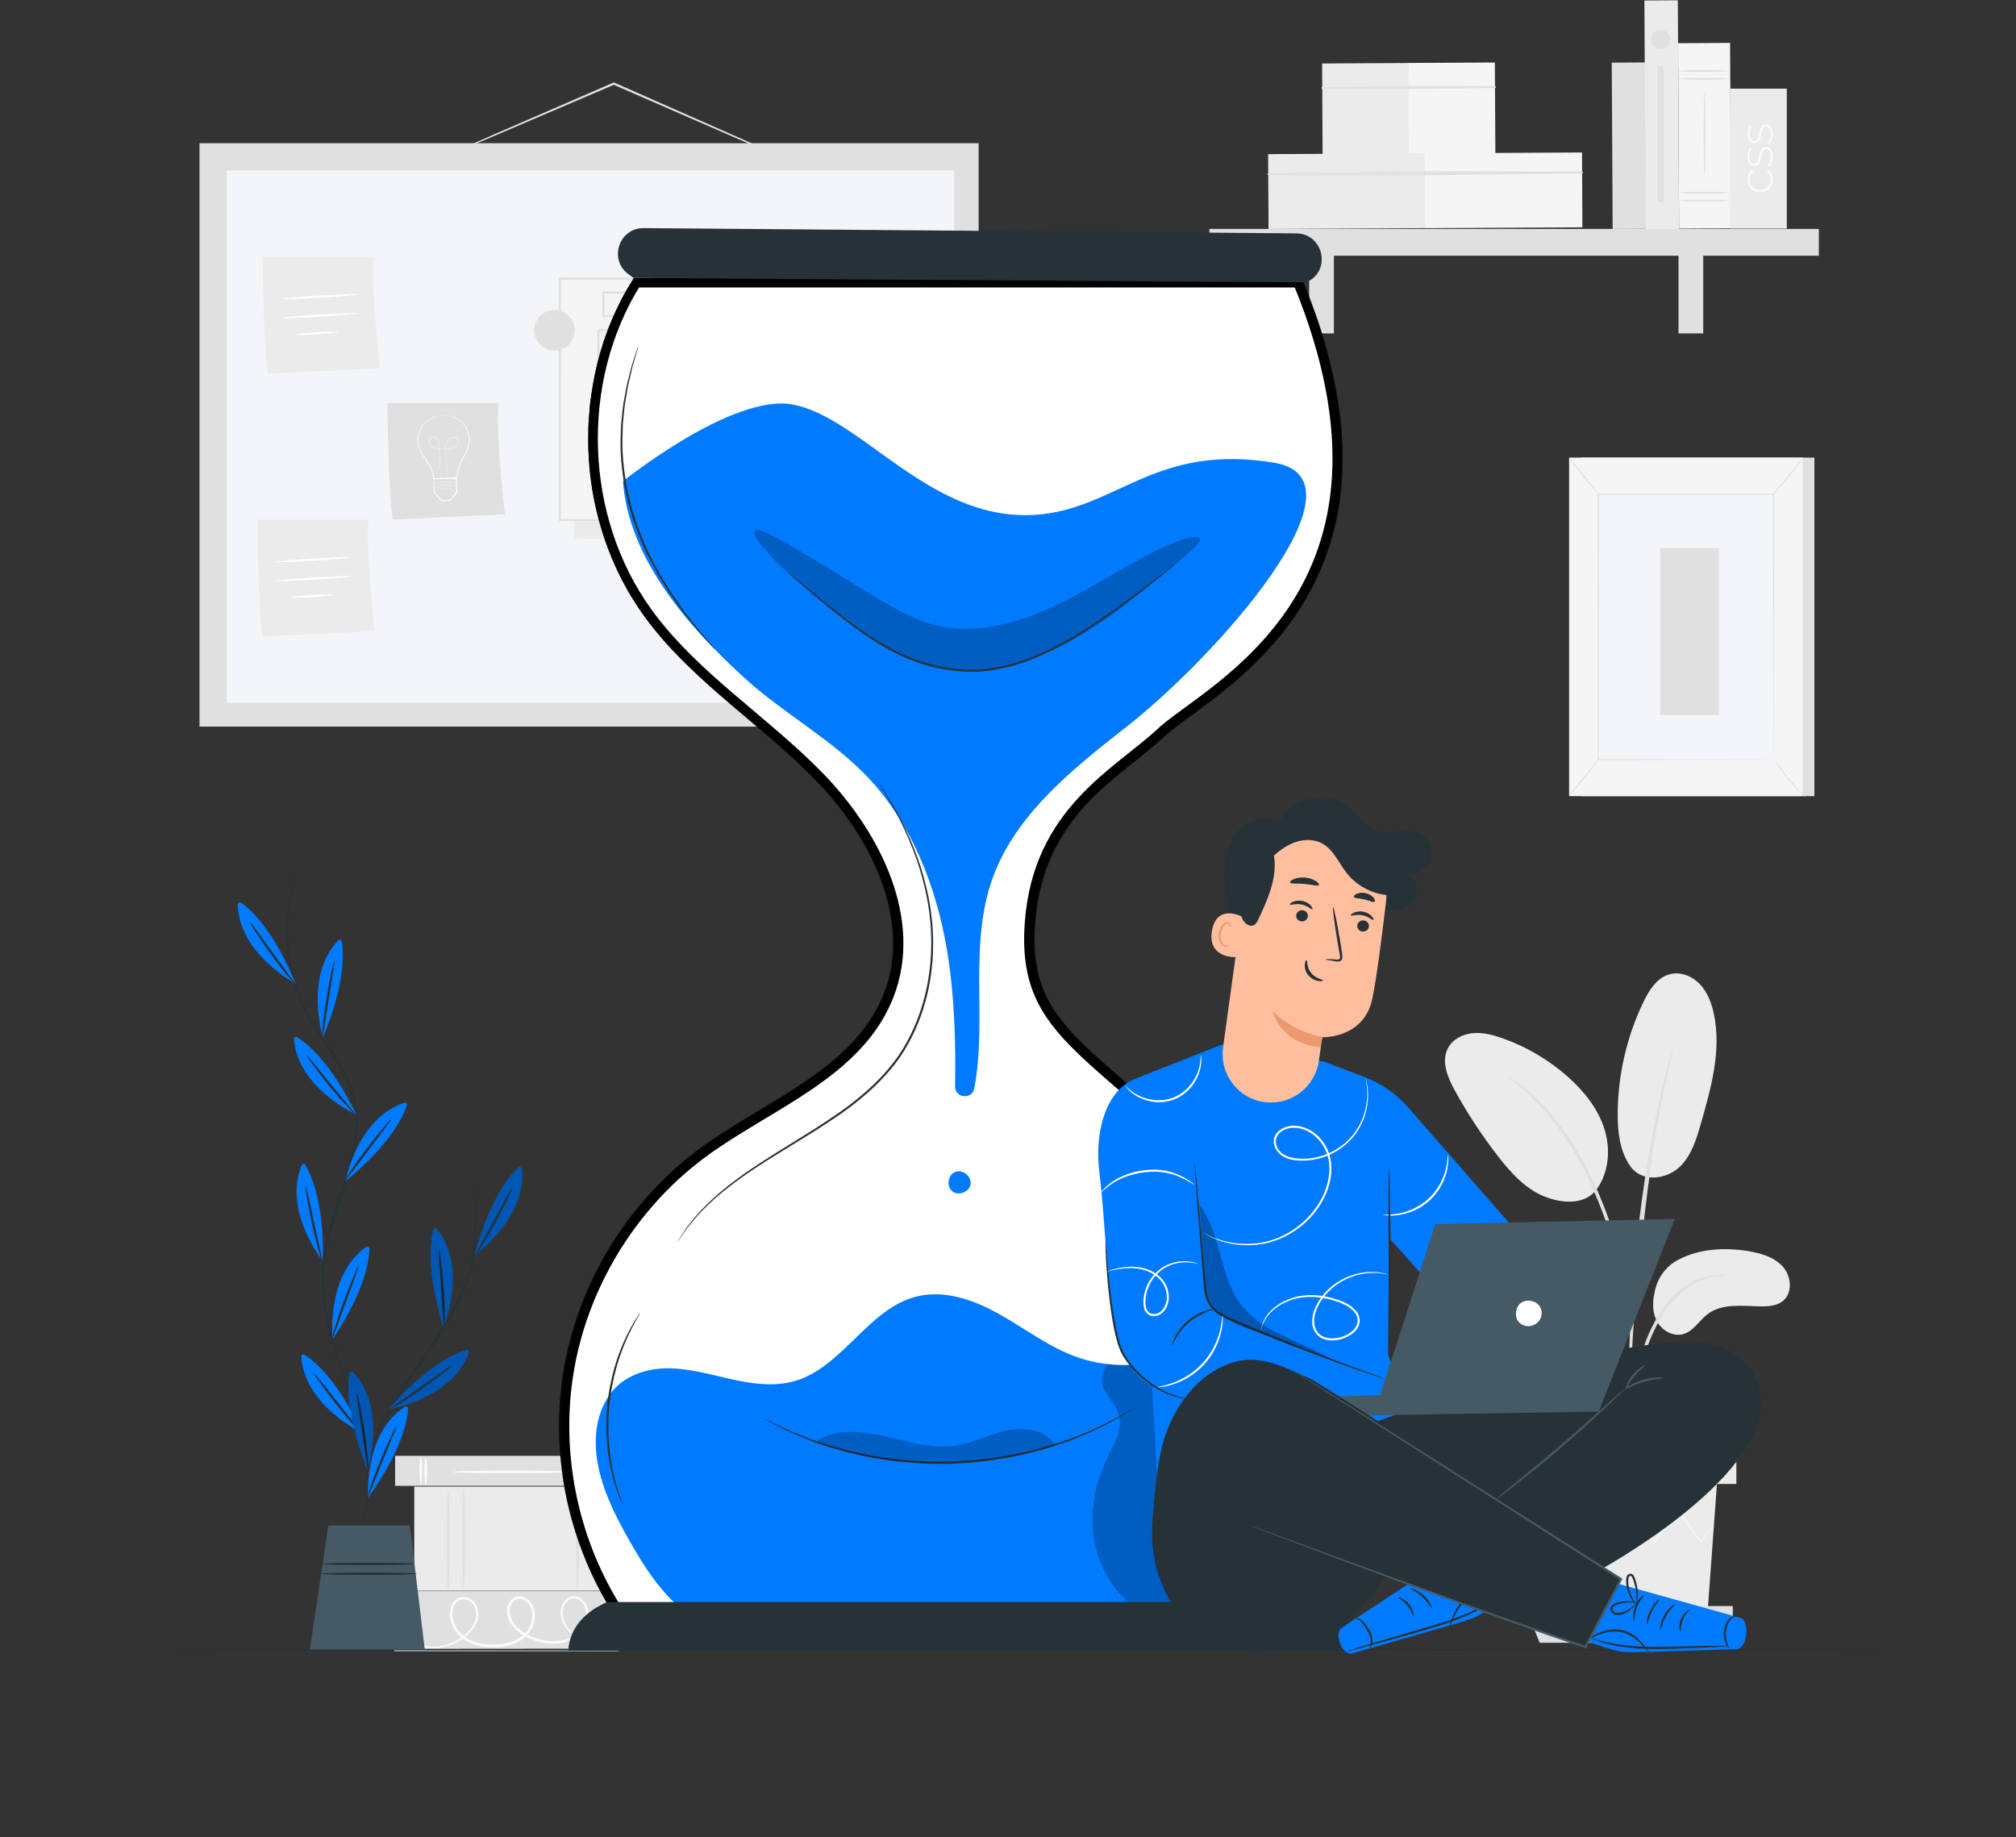 <svg width="214" height="195" viewBox="0 0 214 195" fill="none" xmlns="http://www.w3.org/2000/svg">
<rect x="0" y="0" width="214" height="195" fill="#333333" stroke="none"/>
<g clip-path="url(#clip0_19581_36529)">
<path d="M41.946 154.537V157.723H65.79V154.537H41.946Z" fill="#E0E0E0"/>
<path d="M45.196 154.664C45.278 154.664 45.346 155.332 45.346 156.156C45.346 156.98 45.278 157.648 45.196 157.648C45.113 157.648 45.046 156.98 45.046 156.156C45.046 155.332 45.113 154.664 45.196 154.664Z" fill="#FAFAFA"/>
<path d="M44.674 154.594C44.757 154.594 44.824 155.262 44.824 156.086C44.824 156.91 44.757 157.579 44.674 157.579C44.592 157.579 44.524 156.91 44.524 156.086C44.524 155.262 44.592 154.594 44.674 154.594Z" fill="#FAFAFA"/>
<path d="M63.944 154.664C64.027 154.664 64.094 155.332 64.094 156.156C64.094 156.98 64.027 157.648 63.944 157.648C63.861 157.648 63.794 156.98 63.794 156.156C63.794 155.332 63.861 154.664 63.944 154.664Z" fill="#FAFAFA"/>
<path d="M63.429 154.594C63.512 154.594 63.579 155.262 63.579 156.086C63.579 156.91 63.512 157.579 63.429 157.579C63.347 157.579 63.279 156.91 63.279 156.086C63.279 155.262 63.346 154.594 63.429 154.594Z" fill="#FAFAFA"/>
<path d="M60.309 156.24C60.309 156.323 57.578 156.39 54.211 156.39C50.842 156.39 48.111 156.322 48.111 156.24C48.111 156.157 50.842 156.09 54.211 156.09C57.578 156.09 60.309 156.157 60.309 156.24Z" fill="#FAFAFA"/>
<path d="M41.845 168.899V175.27H65.688V168.899H41.845Z" fill="#E0E0E0"/>
<path d="M65.992 173.463C65.994 173.467 65.95 173.492 65.862 173.537C65.775 173.582 65.642 173.643 65.465 173.718C65.11 173.863 64.576 174.069 63.848 174.181C63.133 174.282 62.174 174.311 61.225 173.808C60.759 173.559 60.316 173.181 59.979 172.679C59.65 172.179 59.438 171.525 59.546 170.844C59.603 170.506 59.744 170.172 59.984 169.896C60.217 169.619 60.591 169.416 60.989 169.439C61.389 169.457 61.749 169.686 62 169.984C62.252 170.283 62.425 170.666 62.461 171.071C62.555 171.879 62.215 172.716 61.639 173.329C61.072 173.963 60.224 174.35 59.348 174.449C58.466 174.553 57.553 174.414 56.688 174.119C55.823 173.82 54.968 173.335 54.364 172.557C54.068 172.17 53.854 171.69 53.822 171.181C53.778 170.674 53.94 170.128 54.33 169.75C54.524 169.562 54.795 169.435 55.076 169.423C55.357 169.41 55.629 169.501 55.856 169.643C56.316 169.928 56.609 170.417 56.733 170.928C56.957 171.97 56.545 173.055 55.793 173.734C55.039 174.42 54.051 174.725 53.108 174.827C52.159 174.922 51.205 174.851 50.326 174.553C49.45 174.261 48.662 173.685 48.209 172.907C47.747 172.147 47.596 171.184 47.944 170.376C48.107 169.976 48.475 169.621 48.916 169.553C49.346 169.473 49.786 169.592 50.117 169.843C50.79 170.377 50.903 171.293 50.685 171.989C50.465 172.706 49.983 173.255 49.483 173.682C48.464 174.542 47.257 174.915 46.214 174.952C45.159 174.989 44.272 174.698 43.623 174.363C42.969 174.023 42.539 173.637 42.272 173.362C42.141 173.222 42.045 173.111 41.987 173.031C41.927 172.953 41.898 172.911 41.903 172.908C41.933 172.866 42.38 173.603 43.675 174.259C44.318 174.571 45.187 174.836 46.206 174.784C47.216 174.733 48.377 174.357 49.346 173.521C49.822 173.106 50.27 172.576 50.464 171.923C50.658 171.292 50.532 170.474 49.968 170.041C49.692 169.833 49.313 169.735 48.965 169.804C48.612 169.863 48.331 170.132 48.186 170.481C47.885 171.189 48.017 172.065 48.446 172.764C48.868 173.479 49.59 174.006 50.419 174.281C51.248 174.56 52.169 174.628 53.078 174.534C53.98 174.435 54.906 174.141 55.593 173.513C56.271 172.905 56.641 171.907 56.441 170.995C56.333 170.549 56.078 170.131 55.698 169.896C55.325 169.65 54.839 169.657 54.535 169.967C54.227 170.264 54.078 170.726 54.119 171.161C54.146 171.603 54.33 172.026 54.599 172.379C55.146 173.09 55.957 173.562 56.781 173.847C57.614 174.134 58.486 174.269 59.316 174.174C60.144 174.082 60.919 173.732 61.447 173.148C61.985 172.584 62.295 171.819 62.215 171.097C62.157 170.396 61.623 169.713 60.979 169.67C60.661 169.649 60.357 169.805 60.151 170.043C59.942 170.279 59.809 170.579 59.756 170.88C59.652 171.495 59.837 172.101 60.141 172.575C60.451 173.051 60.868 173.418 61.307 173.662C62.197 174.153 63.132 174.149 63.834 174.065C64.549 173.973 65.086 173.788 65.445 173.662C65.802 173.531 65.987 173.451 65.992 173.463Z" fill="#FAFAFA"/>
<path d="M43.974 157.807V168.859H65.688V157.807H43.974Z" fill="#EBEBEB"/>
<path d="M47.582 158.195C47.665 158.195 47.731 160.591 47.731 163.544C47.731 166.5 47.665 168.895 47.582 168.895C47.499 168.895 47.432 166.5 47.432 163.544C47.432 160.591 47.499 158.195 47.582 158.195Z" fill="#E0E0E0"/>
<path d="M49.225 158.059C49.308 158.059 49.375 160.423 49.375 163.339C49.375 166.256 49.308 168.62 49.225 168.62C49.142 168.62 49.075 166.256 49.075 163.339C49.075 160.423 49.142 158.059 49.225 158.059Z" fill="#E0E0E0"/>
<path d="M63.23 157.703C63.313 157.703 63.38 160.193 63.38 163.264C63.38 166.337 63.313 168.826 63.23 168.826C63.147 168.826 63.08 166.336 63.08 163.264C63.08 160.193 63.147 157.703 63.23 157.703Z" fill="#E0E0E0"/>
<path d="M61.299 157.863C61.382 157.863 61.449 160.289 61.449 163.281C61.449 166.274 61.382 168.699 61.299 168.699C61.217 168.699 61.149 166.274 61.149 163.281C61.149 160.289 61.216 157.863 61.299 157.863Z" fill="#E0E0E0"/>
<path d="M178.178 133.706C180.429 132.544 183.079 132.393 185.578 132.806C186.921 133.028 188.321 133.43 189.234 134.438C190.148 135.447 190.321 137.222 189.272 138.088C188.647 138.604 187.776 138.682 186.967 138.673C185.011 138.65 182.84 138.306 181.277 139.483C180.385 140.154 179.792 141.271 178.725 141.601C177.682 141.924 176.506 141.309 175.952 140.367C175.399 139.426 175.381 138.249 175.639 137.188C175.639 137.188 175.911 134.875 178.178 133.706Z" fill="#EBEBEB"/>
<path d="M173.019 123.741C174.396 125.707 177.071 125.056 178.311 123.856C179.552 122.656 180.076 120.917 180.553 119.259C181.644 115.469 182.743 111.494 181.932 107.635C181.69 106.482 181.258 105.331 180.448 104.475C179.637 103.619 178.39 103.11 177.251 103.411C175.902 103.768 175.063 105.089 174.458 106.346C172.677 110.04 171.734 114.135 171.72 118.236C171.713 120.151 171.939 122.16 173.019 123.741Z" fill="#EBEBEB"/>
<path d="M169.238 126.56C170.733 124.786 171.016 122.199 170.351 119.977C169.686 117.755 168.184 115.865 166.452 114.322C164.422 112.513 162.036 111.105 159.471 110.203C158.461 109.848 157.396 109.568 156.331 109.67C155.265 109.771 154.193 110.316 153.696 111.264C152.961 112.665 153.665 114.364 154.428 115.751C155.77 118.195 157.305 120.531 159.013 122.734C160.388 124.506 161.962 126.254 164.057 127.054C166.151 127.855 168.327 127.761 169.438 126.308" fill="#EBEBEB"/>
<path d="M172.925 153.394C172.95 153.395 172.992 153.077 173.049 152.5C173.112 151.85 173.192 151.034 173.286 150.063C173.4 149.037 173.55 147.816 173.835 146.487C174.119 145.161 174.564 143.724 175.134 142.266C175.726 140.817 176.447 139.501 177.29 138.448C178.126 137.39 179.099 136.624 180.014 136.183C180.926 135.732 181.743 135.55 182.308 135.468C182.878 135.41 183.198 135.365 183.198 135.34C183.198 135.314 182.878 135.31 182.293 135.326C181.713 135.364 180.861 135.511 179.9 135.948C178.936 136.376 177.904 137.153 177.026 138.233C176.141 139.308 175.394 140.654 174.792 142.129C174.211 143.612 173.773 145.063 173.502 146.418C173.231 147.771 173.108 149.005 173.027 150.039C172.949 151.074 172.92 151.913 172.906 152.492C172.893 153.071 172.9 153.392 172.925 153.394Z" fill="#E0E0E0"/>
<path d="M173.092 151.515C173.105 151.515 173.113 151.372 173.117 151.101C173.116 150.789 173.115 150.397 173.114 149.915C173.111 148.887 173.112 147.398 173.167 145.56C173.258 141.884 173.574 137.927 174.185 132.349C174.764 127.104 175.542 120.999 176.362 117.031C176.538 116.128 176.715 115.316 176.881 114.605C177.04 113.892 177.176 113.277 177.307 112.78C177.42 112.312 177.511 111.93 177.584 111.628C177.643 111.363 177.669 111.222 177.656 111.219C177.644 111.215 177.595 111.349 177.512 111.608C177.422 111.906 177.308 112.282 177.168 112.743C177.016 113.236 176.859 113.847 176.681 114.557C176.494 115.265 176.299 116.075 176.106 116.977C175.295 120.573 174.436 125.599 173.819 131.19C173.206 136.78 172.93 141.87 172.906 145.555C172.884 147.398 172.923 148.89 172.97 149.919C172.999 150.401 173.023 150.793 173.042 151.104C173.063 151.374 173.08 151.516 173.092 151.515Z" fill="#E0E0E0"/>
<path d="M173.116 141.705C173.142 141.704 173.137 141.264 173.108 140.467C173.062 139.671 172.953 138.521 172.729 137.112C172.491 135.707 172.159 134.038 171.638 132.225C171.412 131.396 170.881 129.409 169.594 126.441C167.899 122.42 165.596 119.132 163.592 117.096C163.122 116.555 162.599 116.165 162.18 115.783C161.963 115.6 161.772 115.417 161.577 115.273C161.381 115.138 161.198 115.012 161.029 114.895C160.37 114.444 160.001 114.207 159.987 114.228C159.928 114.308 161.464 115.212 163.404 117.276C165.336 119.336 167.574 122.601 169.256 126.588C170.194 128.751 170.848 130.681 171.312 132.318C171.848 134.114 172.204 135.766 172.473 137.157C172.728 138.552 172.876 139.69 172.965 140.479C173.038 141.269 173.091 141.706 173.116 141.705Z" fill="#E0E0E0"/>
<path d="M162.976 157.531L163.959 171.007H181.271L182.255 157.531H162.976Z" fill="#EBEBEB"/>
<path d="M184.317 152.211H161.3V157.522H184.317V152.211Z" fill="#EBEBEB"/>
<path d="M161.3 170.48V171.953H162.381H183.937V170.48H161.3Z" fill="#E0E0E0"/>
<path d="M163.44 174.38L162.38 171.789H183.111L181.874 174.38H163.44Z" fill="#E0E0E0"/>
<path d="M181.93 161.933C181.934 161.936 181.907 161.978 181.849 162.057C181.781 162.148 181.696 162.261 181.591 162.4C181.345 162.714 181.007 163.147 180.582 163.69L180.537 163.748L180.494 163.688C179.86 162.811 179.013 161.64 178.016 160.261H178.159C177.422 161.304 176.601 162.467 175.719 163.715L175.643 163.823L175.557 163.721C174.657 162.65 173.679 161.487 172.664 160.279L172.831 160.277C172.781 160.34 172.726 160.408 172.672 160.477C171.774 161.602 170.906 162.691 170.085 163.72L169.999 163.828L169.919 163.715C169.041 162.473 168.22 161.312 167.478 160.262L167.62 160.269C166.418 161.639 165.397 162.802 164.614 163.693L164.561 163.754L164.52 163.686C164.124 163.02 163.808 162.489 163.579 162.104C163.481 161.933 163.401 161.794 163.338 161.683C163.285 161.587 163.26 161.536 163.264 161.533C163.269 161.53 163.303 161.576 163.365 161.667C163.435 161.773 163.523 161.907 163.632 162.072C163.873 162.45 164.204 162.971 164.62 163.624L164.526 163.617C165.297 162.714 166.3 161.537 167.484 160.15L167.558 160.063L167.626 160.157C168.374 161.202 169.202 162.358 170.088 163.595L169.923 163.59C170.742 162.559 171.608 161.469 172.504 160.342C172.558 160.274 172.612 160.205 172.663 160.142L172.745 160.039L172.83 160.14C173.842 161.35 174.817 162.516 175.715 163.589L175.553 163.596C176.443 162.354 177.272 161.197 178.016 160.159L178.089 160.058L178.159 160.159C179.135 161.553 179.964 162.737 180.584 163.623L180.496 163.621C180.938 163.091 181.289 162.669 181.545 162.363C181.659 162.231 181.752 162.124 181.826 162.038C181.891 161.966 181.926 161.93 181.93 161.933Z" fill="#F5F5F5"/>
<path d="M182.495 157.436C182.495 157.495 178.157 157.543 172.808 157.543C167.456 157.543 163.119 157.495 163.119 157.436C163.119 157.376 167.456 157.328 172.808 157.328C178.157 157.328 182.495 157.376 182.495 157.436Z" fill="#F5F5F5"/>
<path d="M83.796 17.051C83.795 17.055 83.761 17.044 83.698 17.02C83.622 16.99 83.53 16.954 83.417 16.91C83.154 16.801 82.798 16.652 82.349 16.466C81.405 16.061 80.072 15.491 78.435 14.79C75.122 13.347 70.578 11.367 65.557 9.18C65.404 9.113 65.252 9.046 65.111 8.984L65.204 8.985C60.268 11.095 55.822 12.996 52.586 14.38C50.987 15.052 49.688 15.598 48.768 15.984C48.331 16.163 47.983 16.304 47.727 16.409C47.489 16.504 47.361 16.55 47.358 16.542C47.355 16.535 47.476 16.475 47.709 16.366C47.962 16.252 48.302 16.097 48.733 15.902C49.647 15.499 50.935 14.93 52.522 14.23C55.751 12.83 60.187 10.906 65.112 8.77L65.159 8.75L65.205 8.77C65.346 8.832 65.499 8.899 65.652 8.966C70.661 11.177 75.196 13.179 78.502 14.638C80.127 15.368 81.449 15.961 82.386 16.382C82.828 16.586 83.179 16.748 83.438 16.867C83.546 16.92 83.635 16.963 83.709 16.999C83.768 17.03 83.798 17.048 83.796 17.051Z" fill="#E0E0E0"/>
<path d="M103.884 15.203H21.178V77.13H103.884V15.203Z" fill="#E0E0E0"/>
<path d="M101.304 18.086H24.069V74.588H101.304V18.086Z" fill="#F3F5F9"/>
<path d="M41.129 42.773C41.129 42.773 41.209 52.258 41.692 55.152L53.588 54.589C53.588 54.589 52.543 45.265 52.945 42.773H41.129Z" fill="#E0E0E0"/>
<path d="M46.987 44.118C46.987 44.117 47.001 44.115 47.03 44.114C47.064 44.112 47.106 44.111 47.158 44.108C47.272 44.1 47.439 44.108 47.654 44.133C47.867 44.167 48.129 44.224 48.41 44.358C48.69 44.491 48.98 44.708 49.233 45.009C49.477 45.316 49.7 45.697 49.804 46.155C49.901 46.614 49.852 47.128 49.679 47.625C49.594 47.874 49.48 48.119 49.345 48.359C49.21 48.599 49.076 48.84 48.963 49.102C48.739 49.621 48.561 50.192 48.482 50.79L48.477 50.829L48.439 50.83C48.063 50.836 47.666 50.842 47.264 50.849C46.842 50.856 46.426 50.862 46.032 50.868L45.988 50.869L45.987 50.824C45.966 50.226 45.697 49.681 45.415 49.199C45.273 48.955 45.116 48.726 44.97 48.495C44.827 48.268 44.666 48.051 44.552 47.814C44.317 47.34 44.277 46.816 44.365 46.365C44.451 45.913 44.601 45.502 44.825 45.179C45.047 44.856 45.331 44.632 45.599 44.482C45.868 44.333 46.121 44.251 46.329 44.2C46.538 44.15 46.703 44.13 46.815 44.121C46.871 44.118 46.914 44.115 46.943 44.116C46.972 44.115 46.987 44.117 46.987 44.118C46.987 44.12 46.972 44.121 46.943 44.124C46.91 44.127 46.869 44.131 46.817 44.137C46.707 44.151 46.543 44.176 46.338 44.231C46.133 44.286 45.885 44.371 45.623 44.523C45.362 44.673 45.088 44.896 44.874 45.213C44.66 45.528 44.516 45.933 44.436 46.376C44.353 46.819 44.395 47.322 44.624 47.779C44.735 48.008 44.893 48.219 45.041 48.451C45.186 48.678 45.345 48.909 45.489 49.154C45.775 49.642 46.054 50.194 46.077 50.823L46.031 50.779C46.425 50.773 46.841 50.766 47.263 50.759C47.665 50.753 48.062 50.747 48.438 50.741L48.394 50.781C48.476 50.167 48.656 49.594 48.886 49.067C48.999 48.804 49.139 48.556 49.273 48.319C49.406 48.083 49.52 47.842 49.604 47.599C49.776 47.114 49.826 46.614 49.735 46.17C49.639 45.727 49.422 45.348 49.187 45.047C48.943 44.75 48.662 44.535 48.39 44.401C48.116 44.266 47.859 44.204 47.649 44.166C47.437 44.136 47.271 44.123 47.158 44.126C47.106 44.125 47.064 44.123 47.031 44.123C47.001 44.121 46.987 44.12 46.987 44.118Z" fill="white"/>
<path d="M47.596 50.721C47.596 50.721 47.593 50.708 47.589 50.684C47.585 50.657 47.579 50.621 47.571 50.574C47.556 50.475 47.534 50.332 47.506 50.149C47.453 49.78 47.374 49.245 47.32 48.58C47.308 48.413 47.296 48.239 47.289 48.057C47.283 47.875 47.276 47.685 47.286 47.488C47.297 47.292 47.329 47.085 47.42 46.893C47.511 46.704 47.663 46.526 47.873 46.439C48.083 46.348 48.349 46.395 48.521 46.562C48.606 46.645 48.662 46.764 48.66 46.888C48.66 47.01 48.612 47.13 48.538 47.228C48.465 47.328 48.363 47.405 48.252 47.46C48.141 47.516 48.02 47.55 47.898 47.577C47.654 47.628 47.403 47.657 47.148 47.664C46.892 47.67 46.639 47.666 46.392 47.628C46.269 47.608 46.147 47.576 46.034 47.525C45.921 47.474 45.818 47.401 45.734 47.312C45.651 47.222 45.588 47.112 45.562 46.993C45.534 46.874 45.552 46.748 45.604 46.641C45.655 46.534 45.742 46.443 45.853 46.399C45.963 46.354 46.088 46.367 46.191 46.414C46.295 46.462 46.38 46.539 46.443 46.629C46.507 46.72 46.544 46.823 46.569 46.926C46.618 47.132 46.617 47.337 46.63 47.532C46.65 47.924 46.669 48.289 46.686 48.622C46.72 49.287 46.747 49.826 46.766 50.2C46.775 50.385 46.781 50.529 46.786 50.629C46.788 50.677 46.789 50.714 46.79 50.74C46.791 50.766 46.791 50.779 46.791 50.779C46.791 50.779 46.788 50.766 46.787 50.741C46.785 50.714 46.782 50.677 46.779 50.63C46.772 50.53 46.764 50.386 46.752 50.201C46.73 49.827 46.699 49.289 46.661 48.624C46.642 48.291 46.621 47.926 46.599 47.535C46.586 47.339 46.586 47.135 46.538 46.934C46.514 46.834 46.476 46.735 46.416 46.649C46.356 46.564 46.274 46.491 46.177 46.446C46.081 46.402 45.966 46.391 45.865 46.432C45.764 46.472 45.684 46.557 45.636 46.657C45.587 46.758 45.571 46.875 45.596 46.986C45.621 47.098 45.681 47.202 45.761 47.288C45.921 47.463 46.157 47.555 46.398 47.593C46.641 47.63 46.894 47.634 47.146 47.629C47.4 47.621 47.649 47.593 47.89 47.542C48.01 47.516 48.128 47.482 48.236 47.428C48.343 47.375 48.44 47.303 48.509 47.208C48.579 47.115 48.623 47.002 48.624 46.889C48.626 46.775 48.575 46.666 48.496 46.589C48.335 46.433 48.084 46.387 47.886 46.472C47.685 46.553 47.538 46.724 47.449 46.908C47.36 47.095 47.328 47.297 47.317 47.491C47.306 47.686 47.313 47.875 47.318 48.057C47.324 48.239 47.334 48.413 47.346 48.579C47.396 49.243 47.472 49.778 47.52 50.148C47.545 50.332 47.565 50.475 47.578 50.574C47.585 50.621 47.589 50.658 47.593 50.685C47.596 50.708 47.596 50.721 47.596 50.721Z" fill="white"/>
<path d="M46.029 50.788C46.035 50.794 46.045 50.936 46.06 51.184C46.075 51.471 46.093 51.814 46.113 52.214L46.104 52.189C46.343 52.465 46.613 52.776 46.904 53.112L46.863 53.094C47.155 53.078 47.466 53.06 47.789 53.042L47.75 53.062C47.899 52.88 48.053 52.692 48.211 52.499C48.289 52.404 48.367 52.31 48.443 52.217L48.43 52.253C48.418 51.71 48.406 51.197 48.395 50.728L48.446 50.776C47.771 50.784 47.186 50.79 46.716 50.795C46.528 50.795 46.364 50.795 46.216 50.795C46.098 50.794 46.033 50.792 46.029 50.788C46.026 50.784 46.083 50.779 46.194 50.772C46.338 50.765 46.499 50.756 46.682 50.747C47.161 50.728 47.756 50.705 48.443 50.678L48.492 50.676L48.493 50.726C48.507 51.194 48.523 51.708 48.539 52.25L48.54 52.271L48.527 52.287C48.451 52.38 48.374 52.474 48.296 52.568C48.138 52.761 47.983 52.949 47.834 53.13L47.818 53.149L47.795 53.15C47.471 53.166 47.16 53.181 46.868 53.196L46.843 53.197L46.827 53.178C46.541 52.837 46.276 52.521 46.041 52.242L46.032 52.23V52.217C46.028 51.806 46.024 51.454 46.022 51.159C46.022 50.914 46.024 50.782 46.029 50.788Z" fill="white"/>
<path d="M48.421 52.13C48.42 52.133 48.389 52.118 48.333 52.093C48.278 52.067 48.196 52.033 48.093 51.997C47.888 51.926 47.59 51.86 47.257 51.87C46.925 51.88 46.631 51.964 46.43 52.048C46.329 52.09 46.25 52.129 46.196 52.158C46.142 52.186 46.112 52.203 46.11 52.2C46.109 52.198 46.137 52.178 46.189 52.145C46.241 52.113 46.319 52.069 46.419 52.024C46.62 51.933 46.918 51.843 47.255 51.833C47.593 51.822 47.896 51.895 48.102 51.973C48.205 52.012 48.285 52.05 48.34 52.08C48.394 52.109 48.422 52.128 48.421 52.13Z" fill="white"/>
<path d="M48.421 51.759C48.42 51.761 48.389 51.747 48.333 51.722C48.278 51.696 48.196 51.662 48.093 51.626C47.888 51.555 47.59 51.489 47.257 51.499C46.924 51.509 46.63 51.593 46.43 51.677C46.329 51.719 46.25 51.758 46.196 51.787C46.142 51.815 46.112 51.832 46.11 51.829C46.109 51.827 46.136 51.807 46.189 51.774C46.241 51.742 46.319 51.698 46.419 51.653C46.62 51.562 46.918 51.472 47.255 51.462C47.593 51.451 47.896 51.523 48.102 51.602C48.205 51.641 48.285 51.679 48.34 51.709C48.394 51.738 48.422 51.757 48.421 51.759Z" fill="white"/>
<path d="M48.398 51.412C48.397 51.414 48.366 51.4 48.311 51.374C48.255 51.349 48.174 51.315 48.071 51.279C47.865 51.208 47.567 51.141 47.235 51.152C46.902 51.162 46.608 51.246 46.408 51.33C46.307 51.371 46.228 51.41 46.173 51.439C46.119 51.468 46.09 51.484 46.088 51.481C46.087 51.479 46.114 51.459 46.166 51.426C46.218 51.394 46.297 51.351 46.397 51.305C46.597 51.215 46.895 51.124 47.233 51.114C47.571 51.104 47.874 51.176 48.079 51.254C48.182 51.293 48.263 51.332 48.317 51.361C48.371 51.391 48.399 51.41 48.398 51.412Z" fill="white"/>
<path d="M27.879 27.27C27.879 27.27 27.959 36.755 28.442 39.648L40.338 39.086C40.338 39.086 39.293 29.761 39.695 27.27H27.879Z" fill="#EBEBEB"/>
<path d="M37.902 31.253C37.906 31.318 36.121 31.477 33.918 31.61C31.713 31.742 29.923 31.798 29.919 31.734C29.915 31.669 31.699 31.51 33.904 31.377C36.108 31.244 37.898 31.189 37.902 31.253Z" fill="white"/>
<path d="M37.905 33.265C37.909 33.33 36.124 33.489 33.92 33.622C31.715 33.754 29.926 33.81 29.922 33.745C29.918 33.681 31.702 33.521 33.907 33.389C36.11 33.256 37.901 33.201 37.905 33.265Z" fill="white"/>
<path d="M35.881 35.238C35.885 35.303 34.87 35.416 33.614 35.492C32.358 35.567 31.337 35.576 31.333 35.512C31.329 35.447 32.344 35.334 33.6 35.259C34.856 35.183 35.878 35.174 35.881 35.238Z" fill="white"/>
<path d="M27.318 55.176C27.318 55.176 27.399 64.661 27.881 67.555L39.778 66.992C39.778 66.992 38.732 57.668 39.135 55.176H27.318V55.176Z" fill="#EBEBEB"/>
<path d="M37.341 59.16C37.345 59.224 35.561 59.383 33.357 59.516C31.152 59.649 29.362 59.704 29.358 59.64C29.355 59.575 31.138 59.416 33.343 59.283C35.547 59.151 37.337 59.096 37.341 59.16Z" fill="white"/>
<path d="M37.344 61.171C37.348 61.236 35.564 61.395 33.36 61.528C31.155 61.66 29.365 61.716 29.361 61.651C29.358 61.587 31.141 61.427 33.346 61.295C35.55 61.162 37.34 61.107 37.344 61.171Z" fill="white"/>
<path d="M35.321 63.141C35.325 63.205 34.309 63.318 33.054 63.394C31.798 63.469 30.776 63.478 30.773 63.414C30.769 63.35 31.783 63.237 33.04 63.161C34.296 63.085 35.317 63.076 35.321 63.141Z" fill="white"/>
<path d="M59.825 29.785L61.004 57.143L95.156 57.555L93.623 30.146L59.825 29.785Z" fill="#EBEBEB"/>
<path d="M93.357 29.582H59.432V55.199H93.357V29.582Z" fill="#F5F5F5"/>
<path d="M93.358 55.194C93.358 55.194 93.351 55.029 93.347 54.719C93.344 54.402 93.341 53.946 93.336 53.352C93.33 52.151 93.322 50.401 93.311 48.169C93.299 43.702 93.282 37.31 93.261 29.577L93.357 29.673C83.766 29.679 72.06 29.686 59.435 29.694H59.432L59.548 29.577C59.544 38.791 59.54 47.514 59.537 55.194L59.432 55.089C69.47 55.11 77.937 55.129 83.903 55.141C86.886 55.153 89.243 55.163 90.863 55.169C91.666 55.175 92.285 55.179 92.713 55.182C92.918 55.184 93.076 55.187 93.191 55.188C93.299 55.19 93.358 55.194 93.358 55.194C93.358 55.194 93.308 55.199 93.203 55.2C93.091 55.202 92.937 55.204 92.737 55.206C92.314 55.209 91.702 55.213 90.907 55.219C89.293 55.226 86.945 55.235 83.972 55.247C77.99 55.26 69.499 55.278 59.433 55.299L59.328 55.3V55.194C59.325 47.514 59.321 38.791 59.316 29.578V29.461H59.433H59.436C72.061 29.469 83.768 29.476 93.358 29.482H93.454L93.454 29.577C93.433 37.335 93.416 43.748 93.404 48.229C93.394 50.452 93.385 52.195 93.379 53.391C93.375 53.976 93.371 54.427 93.368 54.739C93.365 55.043 93.358 55.194 93.358 55.194Z" fill="#E0E0E0"/>
<path d="M77.278 35.02H63.525V52.327H77.278V35.02Z" fill="#F5F5F5"/>
<path d="M77.278 52.333C77.276 52.33 77.274 52.301 77.272 52.245C77.271 52.18 77.269 52.099 77.266 51.999C77.263 51.771 77.259 51.456 77.254 51.053C77.247 50.216 77.238 49.017 77.226 47.502C77.213 44.455 77.195 40.144 77.174 35.025L77.279 35.13C73.181 35.133 68.49 35.137 63.528 35.142C63.5 35.166 63.747 34.923 63.643 35.028V35.033V35.042V35.061V35.099V35.174V35.324V35.623V36.22C63.643 36.617 63.643 37.012 63.643 37.405C63.642 38.191 63.642 38.969 63.642 39.737C63.641 41.274 63.639 42.774 63.638 44.228C63.633 47.135 63.628 49.859 63.623 52.333L63.526 52.236C67.652 52.256 71.076 52.274 73.483 52.285C74.678 52.296 75.619 52.304 76.277 52.31C76.591 52.315 76.837 52.319 77.018 52.322C77.186 52.325 77.278 52.333 77.278 52.333C77.282 52.336 77.2 52.34 77.038 52.343C76.862 52.346 76.622 52.349 76.316 52.354C75.663 52.36 74.729 52.368 73.544 52.379C71.122 52.391 67.678 52.409 63.527 52.429L63.43 52.429V52.332C63.425 49.859 63.421 47.135 63.416 44.228C63.414 42.773 63.413 41.274 63.412 39.736C63.411 38.968 63.411 38.19 63.411 37.404C63.411 37.011 63.411 36.616 63.41 36.219V35.623V35.323V35.173V35.098V35.061V35.042V35.033V35.028C63.307 35.131 63.551 34.882 63.529 34.908C68.491 34.912 73.181 34.917 77.28 34.92H77.385L77.384 35.025C77.363 40.172 77.345 44.506 77.332 47.569C77.32 49.074 77.311 50.266 77.305 51.097C77.299 51.491 77.295 51.8 77.292 52.023C77.29 52.118 77.288 52.195 77.286 52.257C77.283 52.309 77.28 52.335 77.278 52.333Z" fill="#E0E0E0"/>
<path d="M90.407 31.055H64.051V33.549H90.407V31.055Z" fill="#F5F5F5"/>
<path d="M90.406 33.552C90.403 33.549 90.4 33.491 90.397 33.382C90.394 33.26 90.39 33.1 90.386 32.898C90.379 32.465 90.37 31.849 90.359 31.059L90.406 31.106C85.961 31.147 75.83 31.175 64.052 31.175H64.05C64.283 30.942 64.115 31.111 64.167 31.059V31.06V31.062V31.068V31.078V31.098V31.137V31.218V31.378V31.697C64.167 31.908 64.167 32.119 64.167 32.328C64.167 32.745 64.166 33.155 64.166 33.553L64.05 33.437C71.421 33.456 77.989 33.474 82.732 33.486C85.097 33.501 87.005 33.513 88.339 33.521C88.991 33.528 89.502 33.533 89.865 33.537C90.031 33.54 90.163 33.543 90.265 33.545C90.356 33.547 90.403 33.55 90.406 33.552C90.409 33.555 90.366 33.558 90.28 33.56C90.182 33.562 90.055 33.565 89.895 33.568C89.538 33.572 89.036 33.578 88.396 33.584C87.068 33.593 85.169 33.604 82.816 33.619C78.052 33.632 71.454 33.649 64.05 33.668L63.934 33.669V33.552C63.934 33.155 63.934 32.745 63.934 32.328C63.934 32.119 63.934 31.908 63.934 31.696V31.377V31.217V31.137V31.097V31.077V31.067V31.062V31.06V31.059C63.986 31.007 63.817 31.175 64.05 30.941H64.052C75.83 30.941 85.961 30.97 90.406 31.011L90.454 31.011L90.453 31.058C90.442 31.86 90.432 32.485 90.426 32.925C90.422 33.123 90.418 33.279 90.415 33.398C90.412 33.504 90.409 33.555 90.406 33.552Z" fill="#E0E0E0"/>
<path d="M90.404 35.012H78.958V45.443H90.404V35.012Z" fill="#F5F5F5"/>
<path d="M90.406 45.455C90.402 45.452 90.399 45.383 90.395 45.254C90.392 45.109 90.388 44.922 90.383 44.688C90.377 44.178 90.368 43.463 90.358 42.561C90.345 40.726 90.328 38.135 90.307 35.024L90.406 35.123C87.1 35.128 83.169 35.134 78.96 35.141C78.934 35.166 79.18 34.92 79.076 35.026V35.029V35.034V35.045V35.067V35.112V35.201V35.378V35.732C79.076 35.968 79.076 36.203 79.076 36.436C79.076 36.903 79.076 37.367 79.075 37.825C79.074 38.742 79.073 39.641 79.072 40.516C79.068 42.266 79.065 43.923 79.062 45.454L78.959 45.352C82.354 45.373 85.198 45.391 87.216 45.404C88.209 45.415 88.997 45.424 89.558 45.431C89.818 45.436 90.025 45.44 90.183 45.443C90.326 45.447 90.402 45.451 90.406 45.455C90.41 45.459 90.341 45.463 90.206 45.467C90.053 45.47 89.853 45.474 89.601 45.479C89.046 45.485 88.265 45.494 87.281 45.506C85.248 45.518 82.381 45.536 78.959 45.557L78.857 45.558L78.857 45.455C78.853 43.924 78.85 42.267 78.846 40.517C78.845 39.642 78.844 38.743 78.843 37.826C78.843 37.367 78.843 36.904 78.842 36.437C78.842 36.203 78.842 35.968 78.842 35.733V35.379V35.202V35.113V35.068V35.046V35.035V35.03V35.027C78.738 35.13 78.984 34.883 78.96 34.908C83.168 34.914 87.099 34.92 90.405 34.925H90.505L90.504 35.025C90.483 38.161 90.466 40.774 90.454 42.625C90.443 43.517 90.434 44.224 90.428 44.728C90.423 44.955 90.419 45.136 90.416 45.276C90.413 45.398 90.41 45.459 90.406 45.455Z" fill="#E0E0E0"/>
<path d="M90.406 47.074H78.96V52.315H90.406V47.074Z" fill="#F5F5F5"/>
<path d="M90.407 52.32C90.401 52.314 90.395 52.183 90.389 51.94C90.383 51.677 90.376 51.327 90.367 50.888C90.356 49.963 90.341 48.668 90.322 47.079L90.406 47.164C87.421 47.172 83.394 47.183 78.961 47.195C78.856 47.3 79.102 47.054 79.077 47.079V47.081V47.083V47.089V47.099V47.121V47.164V47.251V47.422V47.765C79.077 47.993 79.076 48.22 79.076 48.446C79.076 48.896 79.075 49.342 79.075 49.78C79.073 50.657 79.072 51.506 79.07 52.319L78.96 52.209C82.261 52.23 85.101 52.249 87.145 52.262C88.146 52.274 88.95 52.285 89.53 52.292C89.794 52.298 90.007 52.302 90.174 52.306C90.323 52.311 90.403 52.316 90.407 52.32C90.411 52.325 90.341 52.329 90.201 52.334C90.04 52.337 89.835 52.342 89.58 52.348C89.006 52.355 88.21 52.365 87.22 52.378C85.158 52.391 82.292 52.41 78.96 52.431L78.85 52.432V52.321C78.848 51.508 78.847 50.658 78.845 49.781C78.845 49.343 78.844 48.898 78.844 48.447C78.844 48.222 78.844 47.995 78.844 47.767V47.424V47.252V47.165V47.122V47.101V47.09V47.084V47.082V47.081C78.818 47.105 79.065 46.859 78.961 46.963C83.394 46.976 87.422 46.987 90.406 46.995L90.492 46.995L90.491 47.08C90.472 48.691 90.457 50.003 90.446 50.94C90.437 51.371 90.43 51.715 90.425 51.974C90.419 52.207 90.413 52.326 90.407 52.32Z" fill="#E0E0E0"/>
<path d="M76.936 35.039C72.679 40.92 67.78 46.436 63.523 52.317L76.936 35.039Z" fill="white"/>
<path d="M63.522 52.317C63.516 52.312 63.554 52.246 63.634 52.124C63.732 51.981 63.85 51.807 63.993 51.597C64.308 51.141 64.779 50.492 65.37 49.698C66.552 48.109 68.243 45.958 70.137 43.605C72.031 41.252 73.741 39.12 74.954 37.558C75.543 36.797 76.028 36.171 76.389 35.706C76.547 35.506 76.677 35.34 76.784 35.205C76.876 35.092 76.927 35.034 76.934 35.039C76.94 35.044 76.901 35.111 76.822 35.233C76.724 35.375 76.606 35.549 76.463 35.759C76.148 36.215 75.677 36.864 75.086 37.658C73.904 39.247 72.213 41.399 70.318 43.752C68.425 46.104 66.715 48.236 65.502 49.798C64.912 50.559 64.428 51.185 64.067 51.651C63.909 51.85 63.779 52.016 63.672 52.152C63.58 52.265 63.529 52.322 63.522 52.317Z" fill="#E0E0E0"/>
<path d="M77.276 52.324C77.225 52.364 74.105 48.522 70.308 43.743C66.51 38.962 63.473 35.056 63.523 35.016C63.574 34.976 66.692 38.817 70.491 43.598C74.288 48.376 77.326 52.284 77.276 52.324Z" fill="#E0E0E0"/>
<path d="M61.004 35.054C61.004 36.242 60.04 37.205 58.852 37.205C57.664 37.205 56.701 36.242 56.701 35.054C56.701 33.865 57.664 32.902 58.852 32.902C60.041 32.902 61.004 33.866 61.004 35.054Z" fill="#E0E0E0"/>
<path d="M96.191 29.831C96.191 31.019 95.228 31.982 94.04 31.982C92.852 31.982 91.889 31.019 91.889 29.831C91.889 28.643 92.852 27.68 94.04 27.68C95.228 27.68 96.191 28.643 96.191 29.831Z" fill="#E0E0E0"/>
<path d="M192.601 48.574H167.809V84.51H192.601V48.574Z" fill="#E0E0E0"/>
<path d="M191.355 48.574H166.562V84.51H191.355V48.574Z" fill="#F5F5F5"/>
<path d="M188.274 52.488H169.642V80.64H188.274V52.488Z" fill="#F3F5F9"/>
<path d="M188.276 80.622C188.276 80.622 188.273 80.574 188.272 80.484C188.271 80.391 188.27 80.258 188.268 80.085C188.267 79.731 188.264 79.213 188.261 78.54C188.257 77.191 188.252 75.225 188.244 72.742C188.237 67.777 188.227 60.748 188.214 52.47L188.276 52.532C182.583 52.533 176.275 52.535 169.646 52.537H169.644L169.711 52.47C169.706 63.09 169.701 72.882 169.697 80.622L169.644 80.568C175.318 80.58 179.969 80.589 183.205 80.596C184.824 80.602 186.088 80.607 186.952 80.61C187.381 80.612 187.71 80.614 187.935 80.616C188.158 80.618 188.276 80.622 188.276 80.622C188.276 80.622 188.166 80.625 187.947 80.627C187.724 80.629 187.398 80.631 186.973 80.633C186.112 80.636 184.852 80.641 183.239 80.647C179.994 80.654 175.331 80.663 169.644 80.675H169.59V80.622C169.586 72.881 169.581 63.09 169.576 52.47V52.402H169.644H169.646C176.275 52.404 182.583 52.406 188.276 52.408H188.337V52.47C188.325 60.764 188.315 67.808 188.307 72.782C188.3 75.26 188.294 77.221 188.29 78.568C188.287 79.235 188.285 79.748 188.283 80.099C188.281 80.27 188.28 80.4 188.279 80.492C188.278 80.579 188.276 80.622 188.276 80.622Z" fill="#E0E0E0"/>
<path d="M191.43 48.575C191.444 48.586 191.276 48.832 190.988 49.217C190.7 49.602 190.291 50.126 189.825 50.692C189.358 51.259 188.922 51.76 188.599 52.117C188.276 52.473 188.067 52.685 188.054 52.673C188.039 52.661 188.223 52.426 188.527 52.054C188.859 51.651 189.268 51.155 189.72 50.606C190.172 50.057 190.581 49.561 190.913 49.157C191.22 48.788 191.415 48.563 191.43 48.575Z" fill="#E0E0E0"/>
<path d="M188.371 80.559C189.296 82.03 190.389 83.396 191.621 84.623L188.371 80.559Z" fill="white"/>
<path d="M191.622 84.624C191.61 84.636 191.389 84.444 191.055 84.108C190.722 83.772 190.281 83.29 189.829 82.725C189.378 82.161 189.004 81.624 188.75 81.225C188.496 80.826 188.357 80.568 188.372 80.559C188.389 80.548 188.556 80.788 188.829 81.172C189.102 81.555 189.486 82.08 189.934 82.641C190.383 83.201 190.81 83.692 191.124 84.043C191.439 84.394 191.636 84.61 191.622 84.624Z" fill="#E0E0E0"/>
<path d="M166.564 84.503C167.647 83.167 168.729 81.832 169.812 80.496L166.564 84.503Z" fill="white"/>
<path d="M169.808 80.493C169.837 80.516 169.133 81.432 168.237 82.538C167.34 83.645 166.589 84.523 166.56 84.5C166.532 84.477 167.235 83.56 168.132 82.454C169.029 81.347 169.779 80.469 169.808 80.493Z" fill="#E0E0E0"/>
<path d="M166.562 48.575C166.592 48.551 167.298 49.395 168.139 50.459C168.98 51.523 169.638 52.404 169.609 52.427C169.58 52.45 168.874 51.606 168.033 50.542C167.191 49.479 166.533 48.598 166.562 48.575Z" fill="#E0E0E0"/>
<path d="M182.47 58.18H176.231V75.893H182.47V58.18Z" fill="#E0E0E0"/>
<path d="M174.639 6.629L171.09 6.648L171.185 24.308L174.734 24.289L174.639 6.629Z" fill="#E0E0E0"/>
<path d="M149.533 6.689L140.343 6.738L140.395 16.488L149.586 16.438L149.533 6.689Z" fill="#EBEBEB"/>
<path d="M158.682 6.634L149.491 6.684L149.544 16.433L158.735 16.383L158.682 6.634Z" fill="#F5F5F5"/>
<path d="M140.356 9.418C146.463 9.468 152.586 9.432 158.693 9.333C158.819 9.332 158.818 9.139 158.692 9.138C152.584 9.104 146.461 9.134 140.354 9.25C140.247 9.252 140.248 9.417 140.356 9.418Z" fill="#E0E0E0"/>
<path d="M151.31 16.273L134.612 16.363L134.655 24.308L151.353 24.218L151.31 16.273Z" fill="#EBEBEB"/>
<path d="M167.931 16.187L151.233 16.277L151.276 24.222L167.974 24.132L167.931 16.187Z" fill="#F5F5F5"/>
<path d="M134.624 18.57C145.717 18.695 156.848 18.583 167.941 18.405C168.066 18.403 168.066 18.211 167.94 18.21C156.846 18.152 145.714 18.158 134.624 18.402C134.516 18.405 134.516 18.569 134.624 18.57Z" fill="#E0E0E0"/>
<path d="M193.07 24.301H128.378V27.147H193.07V24.301Z" fill="#E0E0E0"/>
<path d="M141.594 25.68H138.968V35.392H141.594V25.68Z" fill="#E0E0E0"/>
<path d="M180.8 25.68H178.174V35.392H180.8V25.68Z" fill="#E0E0E0"/>
<path d="M178.103 0.032L174.554 0.051L174.685 24.339L178.234 24.32L178.103 0.032Z" fill="#EBEBEB"/>
<path d="M183.648 4.556L178.133 4.586L178.239 24.269L183.754 24.239L183.648 4.556Z" fill="#F5F5F5"/>
<path d="M183.607 8.369C183.607 8.422 182.373 8.465 180.85 8.465C179.327 8.465 178.093 8.422 178.093 8.369C178.093 8.316 179.327 8.273 180.85 8.273C182.373 8.273 183.607 8.316 183.607 8.369Z" fill="#E0E0E0"/>
<path d="M183.607 7.537C183.607 7.59 182.373 7.633 180.85 7.633C179.327 7.633 178.093 7.59 178.093 7.537C178.093 7.484 179.327 7.441 180.85 7.441C182.373 7.442 183.607 7.485 183.607 7.537Z" fill="#E0E0E0"/>
<path d="M183.607 21.299C183.607 21.352 182.373 21.395 180.85 21.395C179.327 21.395 178.093 21.352 178.093 21.299C178.093 21.246 179.327 21.203 180.85 21.203C182.373 21.203 183.607 21.246 183.607 21.299Z" fill="#E0E0E0"/>
<path d="M183.607 20.463C183.607 20.516 182.373 20.559 180.85 20.559C179.327 20.559 178.093 20.516 178.093 20.463C178.093 20.41 179.327 20.367 180.85 20.367C182.373 20.368 183.607 20.41 183.607 20.463Z" fill="#E0E0E0"/>
<path d="M180.94 18.667C180.888 18.667 180.845 16.681 180.845 14.232C180.845 11.782 180.888 9.797 180.94 9.797C180.993 9.797 181.036 11.782 181.036 14.232C181.036 16.681 180.993 18.667 180.94 18.667Z" fill="#E0E0E0"/>
<path d="M189.671 9.41H183.668V24.267H189.671V9.41Z" fill="#EBEBEB"/>
<path d="M186.838 20.409C186.049 20.409 185.497 19.847 185.497 19.073C185.497 18.653 185.659 18.288 185.983 18.07L186.119 18.258C185.851 18.45 185.724 18.744 185.724 19.073C185.724 19.696 186.17 20.151 186.838 20.151C187.507 20.151 187.952 19.695 187.952 19.073C187.952 18.744 187.825 18.45 187.557 18.258L187.694 18.07C188.013 18.288 188.179 18.653 188.179 19.073C188.18 19.847 187.623 20.409 186.838 20.409Z" fill="#FAFAFA"/>
<path d="M187.841 17.702L187.638 17.586C187.81 17.383 187.957 17.024 187.957 16.634C187.957 16.077 187.76 15.855 187.461 15.855C186.691 15.855 187.258 17.606 186.221 17.606C185.821 17.606 185.497 17.272 185.497 16.604C185.497 16.269 185.598 15.905 185.755 15.698L185.957 15.814C185.795 16.037 185.719 16.325 185.719 16.609C185.719 17.125 185.932 17.353 186.215 17.353C187.01 17.353 186.448 15.602 187.455 15.602C187.886 15.602 188.179 15.971 188.179 16.644C188.18 17.08 188.033 17.495 187.841 17.702Z" fill="#FAFAFA"/>
<path d="M187.841 15.28L187.638 15.164C187.81 14.961 187.957 14.602 187.957 14.212C187.957 13.655 187.76 13.432 187.461 13.432C186.691 13.432 187.258 15.184 186.221 15.184C185.821 15.184 185.497 14.85 185.497 14.182C185.497 13.847 185.598 13.483 185.755 13.275L185.957 13.392C185.795 13.615 185.719 13.903 185.719 14.187C185.719 14.703 185.932 14.931 186.215 14.931C187.01 14.931 186.448 13.18 187.455 13.18C187.886 13.18 188.179 13.549 188.179 14.222C188.18 14.658 188.033 15.073 187.841 15.28Z" fill="#FAFAFA"/>
<path d="M176.272 5.212C176.836 5.212 177.292 4.756 177.292 4.192C177.292 3.629 176.836 3.172 176.272 3.172C175.709 3.172 175.252 3.629 175.252 4.192C175.252 4.756 175.709 5.212 176.272 5.212Z" fill="#E0E0E0"/>
<path d="M176.589 7.004H175.958V21.453H176.589V7.004Z" fill="#E0E0E0"/>
<path d="M200.51 175.102C200.51 175.163 159.605 175.212 109.158 175.212C58.694 175.212 17.798 175.163 17.798 175.102C17.798 175.041 58.694 174.992 109.158 174.992C159.605 174.992 200.51 175.041 200.51 175.102Z" fill="#263238"/>
<path d="M137.782 30.016C144.515 46.432 142.096 57.168 137.472 64.353C135.134 67.984 132.216 70.736 129.569 72.867C128.246 73.933 126.994 74.841 125.913 75.63C124.977 76.313 124.151 76.919 123.537 77.456L123.287 77.683C118.655 82.025 110.133 86.082 109.279 97.977L109.244 98.549C109.09 101.632 109.532 104.003 110.568 106.109C111.599 108.205 113.199 110 115.288 111.956C119.349 115.759 125.303 120.221 133.063 128.847L133.82 129.694C141.842 138.756 142.743 149.235 141.623 157.489C141.063 161.616 139.998 165.177 139.073 167.705C138.611 168.968 138.184 169.972 137.874 170.659C137.72 171 137.594 171.262 137.508 171.439H65.913C61.03 164.05 59.003 154.821 60.325 146.064L60.465 145.21C62.021 136.4 66.991 128.239 74.086 122.794L74.779 122.275C76.497 121.024 78.362 119.882 80.259 118.74C82.15 117.602 84.074 116.463 85.881 115.23C89.381 112.843 92.504 110.065 94.186 106.135L94.344 105.75C95.957 101.68 95.593 97.359 94.095 93.314C92.691 89.523 90.286 85.949 87.53 82.995L86.975 82.413C84.006 79.37 80.645 76.687 77.451 73.945C74.445 71.365 71.571 68.72 69.214 65.622L68.75 64.996C61.498 54.973 61.014 40.515 67.549 30.016H137.782Z" fill="white" stroke="black"/>
<path d="M67.271 29.512C67.271 29.512 67.69 29.505 68.514 29.502C69.34 29.5 70.566 29.496 72.172 29.492C75.394 29.487 80.141 29.481 86.256 29.472C98.499 29.463 116.216 29.45 138.119 29.434H138.172L138.191 29.482C139.178 31.986 140.174 34.564 140.88 37.297C141.607 40.018 142.203 42.852 142.414 45.789C142.635 48.721 142.54 51.748 141.956 54.754C141.353 57.752 140.28 60.722 138.694 63.469C137.905 64.845 136.978 66.152 135.976 67.413C134.962 68.667 133.839 69.845 132.651 70.97C131.461 72.094 130.194 73.152 128.877 74.165C127.564 75.18 126.193 76.141 124.855 77.155C124.184 77.66 123.572 78.228 122.933 78.796C122.291 79.353 121.63 79.891 120.963 80.424C119.629 81.491 118.282 82.557 117.011 83.725C114.444 86.021 112.275 88.889 111.083 92.226C110.504 93.892 110.09 95.637 109.954 97.423C109.918 97.869 109.859 98.315 109.842 98.763C109.833 99.211 109.808 99.661 109.829 100.11C109.835 101.01 109.936 101.909 110.099 102.796C110.439 104.569 111.183 106.267 112.266 107.74C113.332 109.226 114.648 110.534 116.009 111.793C118.749 114.298 121.655 116.689 124.439 119.272C127.237 121.839 129.953 124.55 132.57 127.399C133.869 128.828 135.189 130.266 136.324 131.862C137.498 133.427 138.483 135.137 139.349 136.907C141.056 140.462 142.112 144.363 142.457 148.352C142.829 152.341 142.545 156.405 141.754 160.383C141.363 162.374 140.844 164.346 140.206 166.286C139.568 168.226 138.831 170.138 137.914 171.986L137.885 172.045H137.817C137.231 172.045 136.595 172.045 135.959 172.045C111.321 172.044 87.549 172.042 65.643 172.04H65.587L65.556 171.994C62.117 166.831 60.076 160.901 59.513 154.957C58.914 149.013 59.829 143.052 62.009 137.761C64.162 132.452 67.507 127.794 71.55 124.134C73.565 122.289 75.812 120.78 78.063 119.383C80.317 117.985 82.589 116.691 84.738 115.275C86.877 113.856 88.938 112.345 90.612 110.496C92.291 108.663 93.575 106.509 94.247 104.195C94.922 101.878 94.929 99.448 94.534 97.16C94.134 94.865 93.326 92.694 92.303 90.694C91.278 88.692 90.035 86.853 88.671 85.176C87.31 83.493 85.797 81.999 84.275 80.589C81.219 77.777 78.093 75.317 75.278 72.789C73.869 71.528 72.533 70.255 71.304 68.947C70.083 67.631 68.967 66.282 68.009 64.885C66.076 62.098 64.751 59.161 63.88 56.326C63.007 53.488 62.574 50.744 62.474 48.219C62.415 47.589 62.438 46.971 62.439 46.367C62.447 45.764 62.429 45.174 62.491 44.602C62.535 44.029 62.579 43.47 62.62 42.926C62.686 42.385 62.775 41.861 62.848 41.35C63.483 37.261 64.717 34.274 65.679 32.362C65.909 31.876 66.112 31.449 66.332 31.103C66.538 30.752 66.711 30.457 66.85 30.22C67.128 29.748 67.271 29.512 67.271 29.512C67.242 29.564 67.124 29.772 66.862 30.234C66.726 30.472 66.556 30.768 66.355 31.119C66.14 31.464 65.939 31.892 65.712 32.379C64.762 34.294 63.541 37.28 62.918 41.361C62.847 41.871 62.759 42.394 62.696 42.935C62.655 43.478 62.613 44.035 62.571 44.607C62.51 45.178 62.529 45.766 62.523 46.368C62.523 46.97 62.501 47.587 62.562 48.215C62.666 50.733 63.104 53.468 63.978 56.295C64.851 59.12 66.177 62.044 68.106 64.817C69.063 66.208 70.177 67.551 71.395 68.861C72.623 70.164 73.957 71.433 75.367 72.69C78.18 75.211 81.309 77.667 84.373 80.482C85.9 81.892 87.42 83.39 88.788 85.08C90.16 86.763 91.411 88.609 92.444 90.622C93.474 92.632 94.29 94.816 94.695 97.132C95.095 99.439 95.092 101.895 94.41 104.241C93.732 106.584 92.434 108.763 90.741 110.614C89.053 112.481 86.981 114.001 84.836 115.425C82.682 116.847 80.409 118.142 78.16 119.54C75.913 120.936 73.68 122.439 71.676 124.275C67.657 127.918 64.33 132.553 62.192 137.836C60.025 143.1 59.119 149.026 59.716 154.938C60.278 160.848 62.311 166.746 65.73 171.877L65.643 171.83C87.549 171.828 111.32 171.827 135.958 171.825C136.595 171.825 137.23 171.825 137.816 171.825L137.719 171.884C138.624 170.058 139.362 168.146 139.996 166.217C140.631 164.286 141.149 162.322 141.538 160.341C142.325 156.381 142.608 152.337 142.239 148.372C141.896 144.407 140.847 140.533 139.153 137.001C138.292 135.244 137.314 133.545 136.148 131.99C135.021 130.406 133.709 128.975 132.411 127.545C129.798 124.7 127.087 121.993 124.294 119.429C121.514 116.849 118.613 114.461 115.865 111.947C114.5 110.684 113.176 109.368 112.095 107.862C110.998 106.37 110.238 104.636 109.895 102.836C109.729 101.935 109.627 101.024 109.622 100.115C109.601 99.66 109.626 99.207 109.635 98.755C109.652 98.302 109.712 97.854 109.749 97.404C109.886 95.603 110.305 93.841 110.891 92.158C112.097 88.784 114.293 85.886 116.875 83.578C118.154 82.405 119.506 81.336 120.839 80.271C121.506 79.739 122.165 79.203 122.804 78.649C123.431 78.091 124.06 77.509 124.735 77.001C126.081 75.983 127.448 75.026 128.759 74.013C130.072 73.004 131.335 71.951 132.521 70.832C133.704 69.713 134.821 68.542 135.83 67.296C136.827 66.042 137.75 64.744 138.535 63.377C140.112 60.648 141.181 57.699 141.782 54.72C142.364 51.732 142.461 48.721 142.244 45.802C142.036 42.877 141.445 40.052 140.722 37.339C140.02 34.614 139.028 32.041 138.046 29.541L138.118 29.589C116.228 29.573 98.522 29.56 86.287 29.551C80.167 29.542 75.416 29.535 72.192 29.531C70.581 29.526 69.352 29.523 68.524 29.521C67.698 29.519 67.271 29.512 67.271 29.512Z" fill="#00050A"/>
<path d="M135.236 49.114C145.866 50.861 129.106 69.688 119.619 77.117C114.126 81.419 108.226 86.084 105.617 92.555C102.658 99.896 104.851 108.148 103.417 115.534C103.179 116.76 101.366 116.567 101.385 115.318C101.455 110.471 101.326 105.625 100.523 100.853C99.383 94.084 96.781 87.388 92.037 82.427C88.165 78.378 83.087 75.687 78.956 71.901C72.925 66.375 66.73 59.246 66.126 51.089C66.126 51.089 77.705 41.761 84.133 42.939C91.644 44.315 99.039 55.905 110.678 54.578C118.805 53.651 122.906 47.087 135.236 49.114Z" fill="#007BFF"/>
<path d="M136.181 149.885C135.912 147.226 135.203 144.218 132.844 142.964C131.415 142.204 129.675 142.289 128.109 142.701C126.544 143.112 125.073 143.824 123.522 144.285C120.469 145.192 117.124 145.086 114.135 143.988C111.251 142.928 108.775 141.013 106.097 139.507C103.419 138.002 100.284 136.88 97.302 137.622C92.161 138.901 89.486 145.09 84.403 146.585C82.144 147.249 79.718 146.876 77.421 146.356C75.124 145.835 72.819 145.167 70.466 145.255C68.622 145.324 66.704 145.962 65.411 147.226L65.425 147.208C65.412 147.221 65.4 147.235 65.387 147.248C65.175 147.459 64.98 147.686 64.805 147.932C63.228 150.033 62.976 152.859 63.461 155.426C64.004 158.299 65.346 160.955 66.787 163.5C68.484 166.498 70.411 169.482 73.217 171.481C76.678 173.946 81.031 172.245 85.267 172.579C95.149 173.359 105.78 173.891 115.662 173.125C120.882 172.72 125.775 173.286 129.918 170.083C132.832 167.83 134.727 164.434 135.641 160.866C136.555 157.297 136.551 153.55 136.181 149.885Z" fill="#007BFF"/>
<g opacity="0.24">
<path d="M117.534 144.789C116.975 145.643 116.738 146.788 117.276 147.655C117.813 148.522 118.541 149.31 118.774 150.304C119.14 151.864 118.201 153.39 117.501 154.831C116.247 157.41 115.677 160.352 116.1 163.187C116.523 166.023 117.977 168.732 120.247 170.484C121.251 171.258 122.555 171.859 123.764 171.48C124.903 171.123 125.639 169.967 125.865 168.795C126.092 167.624 125.905 166.417 125.756 165.232C125.066 159.737 125.207 154.137 126.174 148.684C126.336 147.772 126.49 146.731 125.912 146.007C125.544 145.545 124.955 145.328 124.394 145.141C122.191 144.407 119.814 145.222 117.534 144.789Z" fill="black"/>
</g>
<path d="M60.344 175.211C60.344 175.211 60.146 171.899 64.466 170.055H140.378C140.378 170.055 144.337 172.058 144.824 175.143L60.344 175.211Z" fill="#263238"/>
<path d="M138.771 29.915C138.732 29.933 138.691 29.952 138.651 29.971L67.27 29.511C67.27 29.511 67.017 29.349 66.637 29.052C64.603 27.462 65.745 24.194 68.326 24.215L137.607 24.774C140.467 24.798 141.357 28.693 138.771 29.915Z" fill="#263238"/>
<g opacity="0.24">
<path d="M127.345 57.145C127.489 57.42 126.954 58.015 125.93 58.923C124.904 59.833 123.405 61.08 121.5 62.615C119.584 64.138 117.264 65.975 114.308 67.688C112.828 68.544 111.179 69.32 109.377 69.951C108.471 70.255 107.531 70.538 106.543 70.735C105.561 70.945 104.536 71.085 103.482 71.133C101.38 71.254 99.241 70.946 97.328 70.292C95.425 69.632 93.802 68.701 92.383 67.768C90.96 66.825 89.733 65.893 88.577 65.002C87.426 64.108 86.376 63.247 85.438 62.437C81.689 59.188 79.717 56.799 80.097 56.338C80.49 55.859 83.144 57.378 87.281 59.92C88.315 60.555 89.446 61.249 90.66 61.994C91.872 62.733 93.177 63.548 94.506 64.302C95.84 65.056 97.232 65.741 98.676 66.186C100.11 66.615 101.639 66.818 103.266 66.727C106.517 66.561 109.672 65.416 112.406 64.096C115.153 62.752 117.61 61.231 119.753 60.031C121.894 58.818 123.725 57.921 125.057 57.445C126.391 56.967 127.207 56.88 127.345 57.145Z" fill="black"/>
</g>
<path d="M101.44 124.388C102.223 124.112 103.16 124.901 103.022 125.72C102.884 126.539 101.74 126.976 101.09 126.459C100.441 125.941 100.611 124.729 101.379 124.411" fill="#007BFF"/>
<path d="M75.908 68.956C75.903 68.961 75.816 68.873 75.656 68.702C75.485 68.514 75.254 68.261 74.965 67.944C74.672 67.608 74.288 67.219 73.895 66.722C73.496 66.226 73.044 65.664 72.547 65.044C72.087 64.394 71.564 63.692 71.039 62.915C70.789 62.517 70.531 62.107 70.265 61.684C70.134 61.471 69.992 61.26 69.866 61.036C69.743 60.81 69.619 60.581 69.493 60.349C68.451 58.514 67.523 56.365 66.863 54.017C66.203 51.669 65.893 49.347 65.865 47.233C65.864 46.705 65.892 46.19 65.904 45.69C65.916 45.44 65.912 45.193 65.936 44.951C65.962 44.71 65.988 44.472 66.013 44.239C66.066 43.772 66.103 43.32 66.166 42.889C66.243 42.461 66.318 42.049 66.389 41.656C66.51 40.866 66.719 40.173 66.869 39.557C66.95 39.251 67.013 38.963 67.094 38.704C67.178 38.448 67.255 38.213 67.325 37.999C67.462 37.591 67.57 37.267 67.651 37.026C67.728 36.804 67.772 36.689 67.779 36.691C67.786 36.694 67.757 36.814 67.694 37.04C67.622 37.283 67.527 37.611 67.407 38.023C67.343 38.239 67.273 38.475 67.195 38.732C67.121 38.992 67.063 39.281 66.988 39.587C66.85 40.203 66.653 40.896 66.543 41.684C66.476 42.075 66.406 42.486 66.334 42.912C66.276 43.341 66.244 43.791 66.194 44.255C66.171 44.488 66.148 44.724 66.124 44.964C66.102 45.204 66.108 45.449 66.098 45.697C66.089 46.194 66.064 46.705 66.068 47.229C66.108 49.327 66.421 51.627 67.075 53.956C67.73 56.285 68.644 58.42 69.671 60.25C69.795 60.481 69.917 60.71 70.038 60.935C70.162 61.158 70.302 61.369 70.431 61.582C70.692 62.005 70.946 62.416 71.191 62.813C71.707 63.592 72.221 64.295 72.671 64.95C73.158 65.575 73.6 66.141 73.99 66.642C74.373 67.145 74.748 67.541 75.029 67.886C75.306 68.214 75.525 68.476 75.689 68.671C75.838 68.853 75.914 68.951 75.908 68.956Z" fill="#263238"/>
<path d="M71.889 131.866C71.886 131.865 71.913 131.817 71.968 131.727C72.031 131.628 72.114 131.496 72.22 131.329C72.335 131.151 72.474 130.936 72.636 130.685C72.719 130.557 72.809 130.42 72.904 130.275C73.008 130.135 73.13 129.994 73.253 129.84C73.503 129.535 73.781 129.195 74.084 128.825C74.41 128.474 74.784 128.11 75.175 127.71C75.98 126.933 76.952 126.103 78.083 125.264C80.331 123.56 83.231 121.867 86.374 119.891C87.934 118.887 89.576 117.829 91.129 116.541C92.683 115.264 94.182 113.79 95.395 112.033C97.788 108.476 98.76 104.354 98.845 100.67C98.942 96.959 98.152 93.653 97.222 91.017C96.28 88.373 95.2 86.359 94.416 85.001C94.024 84.321 93.702 83.803 93.481 83.454C93.376 83.285 93.293 83.153 93.231 83.054C93.176 82.964 93.149 82.916 93.152 82.914C93.155 82.912 93.188 82.955 93.25 83.042C93.316 83.139 93.405 83.266 93.517 83.43C93.751 83.771 94.086 84.283 94.49 84.958C95.299 86.305 96.403 88.314 97.369 90.965C98.322 93.607 99.134 96.931 99.048 100.676C99.032 101.609 98.957 102.565 98.814 103.532C98.681 104.5 98.476 105.48 98.194 106.457C97.65 108.415 96.776 110.36 95.578 112.157C94.349 113.939 92.832 115.425 91.265 116.71C89.699 118.004 88.049 119.062 86.483 120.064C83.327 122.034 80.426 123.709 78.175 125.39C77.043 126.218 76.068 127.035 75.26 127.8C74.867 128.194 74.49 128.552 74.162 128.897C73.855 129.261 73.574 129.594 73.32 129.895C73.195 130.046 73.071 130.184 72.965 130.322C72.867 130.465 72.776 130.599 72.69 130.724C72.521 130.971 72.377 131.181 72.258 131.355C72.144 131.517 72.055 131.645 71.988 131.741C71.925 131.825 71.892 131.869 71.889 131.866Z" fill="#263238"/>
<path d="M67.949 139.36C67.955 139.364 67.923 139.431 67.856 139.556C67.775 139.701 67.675 139.879 67.554 140.095C67.418 140.326 67.256 140.611 67.093 140.954C66.926 141.296 66.715 141.674 66.536 142.119C66.441 142.339 66.341 142.569 66.238 142.808C66.136 143.048 66.053 143.307 65.953 143.569C65.746 144.092 65.585 144.671 65.403 145.275C65.076 146.495 64.804 147.86 64.663 149.311C64.538 150.765 64.557 152.157 64.656 153.415C64.726 154.043 64.778 154.642 64.887 155.194C64.937 155.47 64.971 155.74 65.028 155.995C65.086 156.248 65.142 156.492 65.196 156.726C65.29 157.196 65.429 157.606 65.531 157.972C65.629 158.34 65.736 158.649 65.828 158.901C65.908 159.135 65.973 159.328 66.027 159.486C66.07 159.62 66.089 159.693 66.082 159.696C66.075 159.699 66.042 159.632 65.986 159.503C65.922 159.349 65.843 159.16 65.748 158.931C65.643 158.683 65.524 158.376 65.414 158.01C65.3 157.645 65.15 157.235 65.045 156.764C64.986 156.53 64.925 156.285 64.862 156.031C64.8 155.775 64.76 155.504 64.706 155.226C64.59 154.671 64.529 154.068 64.453 153.435C64.342 152.165 64.316 150.759 64.443 149.292C64.585 147.827 64.866 146.449 65.207 145.221C65.397 144.612 65.565 144.03 65.781 143.506C65.885 143.242 65.973 142.983 66.08 142.742C66.189 142.504 66.293 142.275 66.394 142.054C66.582 141.611 66.805 141.235 66.983 140.897C67.158 140.557 67.331 140.277 67.48 140.052C67.615 139.844 67.727 139.673 67.818 139.533C67.897 139.415 67.942 139.355 67.949 139.36Z" fill="#263238"/>
<path d="M120.308 149.532C120.31 149.535 120.281 149.556 120.222 149.594C120.151 149.638 120.065 149.693 119.958 149.76C119.707 149.91 119.364 150.116 118.93 150.377C118.705 150.511 118.456 150.658 118.185 150.819C117.907 150.972 117.595 151.117 117.265 151.284C116.599 151.605 115.859 152.014 114.986 152.344C114.555 152.521 114.103 152.706 113.633 152.899C113.161 153.089 112.652 153.235 112.134 153.414C111.103 153.79 109.962 154.058 108.769 154.37C106.364 154.905 103.673 155.297 100.828 155.388C97.98 155.446 95.271 155.194 92.841 154.786C91.634 154.537 90.48 154.329 89.431 154.007C88.904 153.855 88.388 153.735 87.907 153.571C87.427 153.403 86.966 153.242 86.526 153.087C85.638 152.804 84.877 152.434 84.196 152.148C83.857 151.998 83.538 151.869 83.253 151.731C82.974 151.585 82.718 151.45 82.485 151.329C82.038 151.091 81.685 150.903 81.427 150.766C81.317 150.705 81.227 150.655 81.154 150.615C81.094 150.579 81.063 150.56 81.066 150.557C81.067 150.553 81.101 150.566 81.165 150.595C81.241 150.63 81.334 150.673 81.448 150.727C81.71 150.855 82.069 151.03 82.523 151.252C82.757 151.368 83.016 151.496 83.297 151.636C83.584 151.768 83.905 151.891 84.245 152.034C84.929 152.309 85.69 152.667 86.579 152.94C87.018 153.09 87.478 153.245 87.957 153.408C88.438 153.567 88.954 153.682 89.478 153.829C90.525 154.143 91.674 154.343 92.876 154.585C95.295 154.981 97.989 155.224 100.821 155.167C103.651 155.077 106.328 154.692 108.723 154.171C109.911 153.867 111.048 153.607 112.076 153.239C112.593 153.065 113.102 152.923 113.573 152.739C114.043 152.551 114.494 152.371 114.926 152.199C115.799 151.88 116.54 151.483 117.209 151.173C117.541 151.011 117.855 150.872 118.135 150.725C118.409 150.571 118.66 150.43 118.888 150.301C119.33 150.056 119.679 149.862 119.934 149.721C120.045 149.661 120.136 149.613 120.209 149.574C120.273 149.543 120.306 149.528 120.308 149.532Z" fill="#263238"/>
<path d="M124.728 59.907C124.73 59.91 124.699 59.938 124.638 59.99C124.566 60.05 124.474 60.125 124.36 60.219C124.1 60.426 123.738 60.715 123.279 61.082C122.336 61.827 120.974 62.907 119.253 64.194C117.528 65.474 115.438 66.965 112.954 68.359C111.699 69.029 110.364 69.713 108.896 70.226C107.433 70.742 105.861 71.137 104.213 71.267C100.904 71.491 97.768 70.653 95.216 69.396C93.94 68.756 92.789 68.04 91.741 67.329C90.707 66.599 89.763 65.894 88.928 65.217C87.251 63.871 85.938 62.733 85.025 61.952C84.58 61.568 84.23 61.265 83.978 61.047C83.868 60.949 83.78 60.87 83.71 60.808C83.65 60.753 83.621 60.724 83.623 60.721C83.626 60.718 83.66 60.742 83.724 60.791C83.798 60.849 83.891 60.922 84.007 61.014C84.265 61.223 84.624 61.515 85.08 61.886C86.01 62.647 87.339 63.767 89.025 65.095C89.865 65.763 90.811 66.458 91.845 67.178C92.892 67.879 94.039 68.585 95.306 69.213C97.838 70.448 100.936 71.267 104.197 71.047C105.82 70.919 107.374 70.53 108.823 70.022C110.278 69.518 111.607 68.842 112.856 68.18C115.333 66.804 117.427 65.331 119.161 64.069C120.892 62.8 122.268 61.738 123.226 61.014C123.697 60.661 124.067 60.383 124.333 60.184C124.452 60.097 124.549 60.027 124.624 59.973C124.69 59.926 124.726 59.904 124.728 59.907Z" fill="#263238"/>
<g opacity="0.24">
<path d="M86.531 153.092C88.538 151.542 91.357 151.918 93.839 152.439C96.32 152.961 98.819 153.809 101.33 153.458C103.222 153.193 104.958 152.262 106.826 151.858C108.693 151.453 110.959 151.752 111.994 153.358C103.778 156.029 94.689 155.934 86.531 153.092Z" fill="black"/>
</g>
<path d="M156.56 141.591L147.439 131.379L147.347 143.792L150.092 151.755L122.81 156.487L121.653 134.96L119.689 118.428C119.448 116.403 120.603 114.47 122.502 113.722L130.01 110.766L140.584 112.706L144.838 114.323C146.624 115.001 148.216 116.108 149.474 117.547L162.279 132.191" fill="#007BFF"/>
<path d="M146.8 128.942C146.802 128.899 147.4 128.987 148.34 128.834C149.271 128.689 150.558 128.233 151.625 127.251C152.691 126.267 153.249 125.021 153.469 124.105C153.697 123.18 153.658 122.577 153.701 122.578C153.714 122.578 153.736 122.726 153.74 122.997C153.744 123.268 153.718 123.663 153.621 124.14C153.435 125.087 152.882 126.39 151.775 127.414C150.666 128.434 149.322 128.88 148.363 128.989C147.879 129.047 147.484 129.042 147.214 129.015C146.944 128.989 146.798 128.956 146.8 128.942Z" fill="white"/>
<path d="M147.6 143.273C147.664 143.273 147.68 138.972 147.637 133.669C147.593 128.364 147.506 124.066 147.443 124.066C147.379 124.067 147.363 128.367 147.406 133.671C147.449 138.974 147.536 143.274 147.6 143.273Z" fill="#263238"/>
<path d="M146.6 146.428L130.115 139.792C128.785 139.257 127.875 138.013 127.766 136.584L126.559 120.78C126.559 120.78 126.702 114.058 122.503 113.73L120.115 114.671C117.028 116.31 116.263 120.805 116.683 124.275C117.28 129.206 117.529 136.183 118.197 140.463C118.744 143.963 120.749 147.043 124.175 147.944L144.479 152.34L146.6 146.428Z" fill="#007BFF"/>
<path d="M126.795 123.184C126.803 123.183 126.821 123.308 126.847 123.546C126.874 123.803 126.909 124.15 126.953 124.587C127.038 125.513 127.156 126.818 127.302 128.42C127.442 130.045 127.607 131.971 127.791 134.107C127.835 134.642 127.882 135.191 127.929 135.751C127.978 136.311 128.012 136.885 128.139 137.442C128.26 138.001 128.528 138.524 128.959 138.923C129.386 139.323 129.921 139.616 130.48 139.869C135.026 141.836 139.215 143.46 142.256 144.599C143.766 145.155 144.994 145.608 145.866 145.93C146.278 146.081 146.605 146.202 146.848 146.292C147.071 146.376 147.188 146.424 147.185 146.432C147.183 146.439 147.062 146.405 146.833 146.334C146.587 146.254 146.255 146.146 145.838 146.011C144.975 145.725 143.731 145.296 142.202 144.746C139.143 143.643 134.947 142.044 130.388 140.071C129.822 139.813 129.265 139.511 128.808 139.083C128.347 138.658 128.051 138.075 127.929 137.491C127.797 136.907 127.766 136.328 127.719 135.77C127.674 135.21 127.631 134.661 127.588 134.125C127.422 131.987 127.273 130.06 127.146 128.433C127.03 126.828 126.935 125.522 126.868 124.594C126.841 124.156 126.819 123.808 126.803 123.55C126.79 123.31 126.788 123.184 126.795 123.184Z" fill="#263238"/>
<path d="M117.352 131.785C117.36 131.785 117.37 131.858 117.385 131.997C117.399 132.162 117.417 132.364 117.439 132.608C117.488 133.171 117.554 133.929 117.635 134.85C117.725 135.796 117.84 136.922 118.004 138.166C118.174 139.409 118.374 140.779 118.749 142.17C118.926 142.873 119.176 143.522 119.553 144.079C119.931 144.641 120.351 145.145 120.785 145.592C121.656 146.483 122.587 147.137 123.423 147.571C125.11 148.448 126.336 148.46 126.318 148.519C126.318 148.526 126.244 148.524 126.104 148.514C125.964 148.504 125.756 148.488 125.494 148.435C124.969 148.342 124.213 148.136 123.352 147.709C122.494 147.286 121.536 146.634 120.64 145.734C120.194 145.283 119.763 144.772 119.375 144.2C118.98 143.626 118.713 142.932 118.536 142.229C118.156 140.816 117.963 139.441 117.803 138.192C117.649 136.942 117.55 135.813 117.48 134.863C117.41 133.914 117.374 133.144 117.354 132.612C117.349 132.367 117.344 132.165 117.341 131.999C117.34 131.859 117.344 131.785 117.352 131.785Z" fill="#263238"/>
<path d="M124.4 142.84C124.378 142.834 124.448 142.481 124.701 141.962C124.95 141.443 125.412 140.773 126.085 140.196C126.76 139.622 127.494 139.271 128.045 139.105C128.598 138.937 128.957 138.923 128.96 138.946C128.967 138.983 128.621 139.052 128.097 139.252C127.573 139.451 126.879 139.811 126.228 140.364C125.58 140.92 125.117 141.549 124.838 142.035C124.558 142.521 124.436 142.852 124.4 142.84Z" fill="#263238"/>
<path d="M127.644 130.819C127.646 130.815 127.681 130.831 127.748 130.865C127.826 130.906 127.923 130.956 128.043 131.019C128.308 131.144 128.694 131.34 129.219 131.518C130.256 131.878 131.88 132.244 133.84 131.913C135.775 131.597 138.025 130.456 139.583 128.345C140.354 127.302 140.951 126.018 141.087 124.61C141.155 123.911 141.098 123.182 140.867 122.497C140.641 121.813 140.227 121.178 139.678 120.681C139.133 120.182 138.455 119.831 137.744 119.74C137.042 119.63 136.29 119.815 135.804 120.285C135.569 120.521 135.422 120.837 135.426 121.163C135.425 121.487 135.55 121.808 135.744 122.068C136.135 122.602 136.792 122.85 137.421 122.943C138.706 123.12 139.968 122.887 141.024 122.428C142.086 121.965 142.953 121.277 143.578 120.518C144.204 119.756 144.59 118.932 144.82 118.184C145.052 117.434 145.123 116.753 145.134 116.201C145.142 115.647 145.084 115.218 145.041 114.929C145.017 114.796 144.997 114.688 144.981 114.602C144.968 114.528 144.963 114.489 144.967 114.488C144.967 114.488 145.2 115.076 145.22 116.201C145.222 116.76 145.163 117.452 144.939 118.219C144.716 118.983 144.333 119.829 143.7 120.617C143.067 121.401 142.184 122.113 141.098 122.595C140.016 123.074 138.724 123.322 137.392 123.145C136.737 123.05 136.019 122.792 135.576 122.195C135.358 121.905 135.213 121.544 135.213 121.163C135.208 120.78 135.382 120.403 135.651 120.133C136.204 119.598 137.021 119.408 137.774 119.523C138.536 119.62 139.254 119.994 139.828 120.518C140.404 121.041 140.838 121.706 141.076 122.427C141.317 123.147 141.375 123.906 141.303 124.63C141.159 126.087 140.54 127.402 139.747 128.465C138.145 130.618 135.84 131.764 133.866 132.067C131.869 132.383 130.228 131.987 129.191 131.599C128.142 131.199 127.644 130.819 127.644 130.819Z" fill="white"/>
<path d="M116.844 126.604C116.833 126.594 116.926 126.471 117.114 126.266C117.304 126.063 117.599 125.784 118.005 125.491C118.805 124.89 120.13 124.342 121.651 124.199C122.412 124.118 123.15 124.154 123.801 124.289C124.452 124.424 125.012 124.644 125.457 124.871C125.903 125.097 126.24 125.32 126.464 125.484C126.688 125.649 126.803 125.751 126.795 125.763C126.772 125.798 126.279 125.425 125.39 125.012C124.51 124.591 123.164 124.24 121.675 124.419C120.184 124.561 118.898 125.065 118.093 125.62C117.278 126.163 116.874 126.634 116.844 126.604Z" fill="white"/>
<path d="M119.483 115.295C119.517 115.258 119.907 115.797 120.818 116.265C121.268 116.499 121.85 116.694 122.516 116.763C123.179 116.833 123.929 116.757 124.642 116.469C125.35 116.17 125.935 115.693 126.355 115.174C126.778 114.655 127.051 114.105 127.205 113.621C127.518 112.647 127.413 111.99 127.463 111.992C127.475 111.991 127.508 112.149 127.518 112.442C127.53 112.733 127.496 113.161 127.354 113.667C127.214 114.173 126.946 114.753 126.514 115.301C126.084 115.85 125.475 116.357 124.727 116.673C123.974 116.978 123.185 117.049 122.494 116.965C121.8 116.882 121.201 116.662 120.744 116.402C120.286 116.144 119.96 115.866 119.762 115.652C119.563 115.438 119.474 115.302 119.483 115.295Z" fill="white"/>
<path d="M133.848 141.29C133.84 141.29 133.852 141.182 133.882 140.978C133.929 140.779 133.994 140.477 134.174 140.125C134.507 139.415 135.335 138.526 136.642 137.983C137.931 137.404 139.703 137.293 141.489 137.81C142.36 138.069 143.361 138.389 144.015 139.24C144.335 139.659 144.444 140.282 144.2 140.79C143.967 141.302 143.508 141.653 143.026 141.899C142.534 142.139 142 142.275 141.465 142.286C140.934 142.296 140.381 142.164 139.967 141.821C139.549 141.483 139.328 140.961 139.296 140.463C139.257 139.961 139.359 139.475 139.52 139.035C140.223 137.272 141.644 136.151 142.918 135.596C144.213 135.029 145.387 134.969 146.161 135.039C146.942 135.119 147.346 135.288 147.346 135.288C147.339 135.317 146.926 135.177 146.154 135.124C145.389 135.082 144.241 135.165 142.982 135.738C142.358 136.023 141.713 136.433 141.133 136.994C140.554 137.551 140.035 138.266 139.712 139.105C139.56 139.526 139.468 139.986 139.506 140.446C139.54 140.904 139.737 141.359 140.104 141.655C140.468 141.955 140.966 142.078 141.462 142.068C141.96 142.058 142.467 141.929 142.928 141.703C143.382 141.473 143.802 141.143 144.001 140.702C144.209 140.264 144.122 139.744 143.84 139.368C143.561 138.983 143.153 138.706 142.738 138.492C142.319 138.281 141.87 138.137 141.435 138.007C139.686 137.491 137.968 137.584 136.703 138.13C135.42 138.642 134.601 139.486 134.252 140.167C133.89 140.849 133.879 141.299 133.848 141.29Z" fill="white"/>
<path d="M122.872 147.243C122.865 147.202 123.501 147.148 124.453 146.809C125.4 146.477 126.661 145.797 127.694 144.655C128.726 143.513 129.275 142.189 129.51 141.214C129.752 140.232 129.741 139.596 129.784 139.598C129.797 139.598 129.812 139.756 129.807 140.042C129.803 140.329 129.766 140.744 129.662 141.249C129.462 142.252 128.921 143.626 127.857 144.803C126.793 145.98 125.48 146.656 124.503 146.956C124.011 147.11 123.601 147.188 123.317 147.221C123.032 147.256 122.873 147.257 122.872 147.243Z" fill="white"/>
<path d="M117.529 134.957C117.527 134.949 117.595 134.922 117.728 134.877C117.861 134.833 118.059 134.772 118.317 134.707C118.832 134.583 119.599 134.412 120.562 134.479C121.042 134.517 121.567 134.626 122.089 134.856C122.608 135.086 123.128 135.448 123.513 135.974C123.891 136.499 124.123 137.182 124.067 137.896C124.041 138.251 123.932 138.608 123.74 138.927C123.547 139.241 123.257 139.526 122.876 139.649C122.5 139.767 122.059 139.707 121.762 139.429C121.469 139.145 121.396 138.747 121.378 138.402C121.351 137.699 121.503 137.025 121.766 136.44C122.291 135.259 123.266 134.482 124.171 134.159C125.082 133.822 125.89 133.847 126.413 133.937C126.677 133.983 126.876 134.042 127.009 134.088C127.141 134.138 127.208 134.167 127.205 134.174C127.199 134.196 126.922 134.087 126.4 134.022C125.884 133.959 125.098 133.961 124.227 134.304C123.362 134.635 122.444 135.388 121.952 136.523C121.705 137.083 121.566 137.728 121.594 138.391C121.61 138.715 121.686 139.055 121.913 139.269C122.136 139.481 122.499 139.537 122.809 139.439C123.122 139.338 123.379 139.093 123.553 138.812C123.725 138.526 123.826 138.203 123.851 137.877C123.906 137.224 123.695 136.584 123.348 136.092C122.994 135.599 122.507 135.249 122.013 135.022C121.517 134.794 121.012 134.68 120.548 134.633C119.614 134.548 118.851 134.691 118.336 134.79C117.818 134.897 117.534 134.974 117.529 134.957Z" fill="white"/>
<g opacity="0.3">
<path d="M141.862 144.542C140.099 143.546 138.374 142.781 136.531 141.943C134.688 141.106 132.883 140.03 131.677 138.405C129.402 135.338 129.661 130.913 127.332 127.887C127.484 129.922 127.636 131.956 127.788 133.991C127.927 135.856 127.642 137.7 128.843 138.967C129.855 140.035 131.828 140.853 133.225 141.314C136.032 142.24 139.054 143.616 141.862 144.542Z" fill="black"/>
</g>
<path d="M170.51 167.77C170.51 167.77 184.303 171.587 184.856 171.782C185.687 172.074 185.548 175.118 184.255 175.071C183.643 175.049 173.66 175.443 172.399 175.364C171.137 175.285 167.332 173.786 167.332 173.786L170.51 167.77Z" fill="#007BFF"/>
<path d="M176.255 173.033C176.325 173.042 176.418 172.313 176.863 171.552C177.297 170.784 177.881 170.337 177.838 170.282C177.814 170.229 177.129 170.618 176.663 171.437C176.189 172.251 176.197 173.039 176.255 173.033Z" fill="#263238"/>
<path d="M174.815 172.39C174.883 172.402 175.022 171.75 175.39 171.029C175.75 170.305 176.19 169.804 176.141 169.757C176.103 169.712 175.564 170.163 175.183 170.925C174.797 171.685 174.756 172.386 174.815 172.39Z" fill="#263238"/>
<path d="M173.465 172.021C173.535 172.017 173.482 171.328 173.788 170.564C174.081 169.795 174.587 169.324 174.539 169.274C174.512 169.221 173.893 169.648 173.573 170.48C173.244 171.308 173.409 172.041 173.465 172.021Z" fill="#263238"/>
<path d="M173.71 170.248C173.734 170.254 173.857 169.869 173.857 169.222C173.857 168.899 173.819 168.514 173.718 168.097C173.667 167.889 173.599 167.673 173.512 167.457C173.468 167.347 173.417 167.221 173.291 167.119C173.162 167.003 172.928 167.027 172.818 167.142C172.691 167.252 172.651 167.407 172.634 167.532C172.62 167.659 172.613 167.777 172.616 167.896C172.619 168.134 172.65 168.361 172.701 168.571C172.803 168.993 172.967 169.346 173.125 169.626C173.447 170.186 173.725 170.471 173.745 170.456C173.776 170.434 173.545 170.113 173.27 169.55C173.135 169.269 172.993 168.924 172.908 168.525C172.866 168.326 172.842 168.114 172.842 167.895C172.848 167.683 172.845 167.418 172.969 167.316C173.035 167.261 173.094 167.258 173.151 167.301C173.212 167.347 173.263 167.442 173.303 167.542C173.388 167.748 173.458 167.952 173.511 168.15C173.62 168.547 173.672 168.916 173.694 169.227C173.735 169.852 173.672 170.242 173.71 170.248Z" fill="#263238"/>
<path d="M173.696 170.093C173.702 170.068 173.369 169.953 172.806 169.949C172.526 169.949 172.189 169.978 171.827 170.069C171.648 170.117 171.457 170.164 171.264 170.277C171.075 170.372 170.877 170.635 170.952 170.907C171.011 171.163 171.23 171.343 171.449 171.399C171.668 171.461 171.881 171.439 172.067 171.398C172.446 171.311 172.74 171.124 172.963 170.957C173.406 170.61 173.621 170.345 173.605 170.326C173.58 170.296 173.319 170.523 172.87 170.823C172.644 170.968 172.361 171.124 172.024 171.19C171.856 171.222 171.675 171.232 171.512 171.182C171.35 171.138 171.215 171.014 171.176 170.855C171.137 170.701 171.23 170.559 171.381 170.47C171.529 170.378 171.712 170.325 171.882 170.274C172.223 170.177 172.542 170.132 172.811 170.112C173.351 170.075 173.69 170.13 173.696 170.093Z" fill="#263238"/>
<path d="M178.377 173.19C178.445 173.182 178.377 172.592 178.648 171.945C178.907 171.293 179.367 170.919 179.324 170.866C179.301 170.809 178.724 171.136 178.435 171.858C178.137 172.577 178.321 173.214 178.377 173.19Z" fill="#263238"/>
<path d="M168.748 173.816C168.742 173.831 168.932 173.919 169.282 174.067C169.636 174.201 170.155 174.389 170.817 174.543C172.136 174.875 174.016 175.064 176.083 175.042C178.15 175.019 180.012 174.925 181.363 174.871C182.003 174.837 182.538 174.808 182.962 174.786C183.339 174.761 183.547 174.739 183.547 174.723C183.546 174.707 183.337 174.698 182.959 174.696C182.536 174.699 181.999 174.703 181.359 174.708C179.962 174.735 178.119 174.771 176.082 174.811C174.025 174.833 172.167 174.672 170.853 174.384C169.534 174.113 168.764 173.773 168.748 173.816Z" fill="#263238"/>
<path d="M168.343 174.126C168.362 174.158 168.739 173.937 169.377 173.658C170.006 173.388 170.95 173.064 171.987 173.224C173.026 173.383 173.763 174.081 174.242 174.566C174.726 175.068 175.009 175.401 175.037 175.378C175.058 175.36 174.823 174.994 174.362 174.455C174.129 174.189 173.834 173.879 173.448 173.6C173.066 173.319 172.573 173.08 172.023 172.996C170.911 172.826 169.931 173.197 169.307 173.51C168.675 173.834 168.329 174.103 168.343 174.126Z" fill="#263238"/>
<path d="M155.868 163.957C155.868 163.957 142.815 172.503 142.348 172.856C141.645 173.387 142.451 175.917 143.668 175.479C144.244 175.272 155.197 172.225 156.375 171.767C157.552 171.308 160.723 168.724 160.723 168.724L155.868 163.957Z" fill="#007BFF"/>
<path d="M151.992 170.729C152.049 170.717 151.817 169.964 151.118 169.332C150.426 168.693 149.655 168.531 149.648 168.589C149.624 168.655 150.316 168.903 150.963 169.503C151.618 170.092 151.929 170.759 151.992 170.729Z" fill="#263238"/>
<path d="M153.163 169.664C153.218 169.642 152.966 168.987 152.367 168.38C151.773 167.769 151.122 167.503 151.1 167.558C151.067 167.618 151.639 167.961 152.202 168.542C152.771 169.117 153.102 169.696 153.163 169.664Z" fill="#263238"/>
<path d="M154.341 168.91C154.4 168.912 154.335 168.163 153.771 167.474C153.213 166.778 152.494 166.56 152.483 166.618C152.453 166.681 153.078 166.975 153.591 167.619C154.115 168.254 154.274 168.926 154.341 168.91Z" fill="#263238"/>
<path d="M153.564 167.282C153.598 167.265 153.419 166.912 153.268 166.305C153.194 166.002 153.132 165.634 153.115 165.223C153.106 165.018 153.11 164.802 153.129 164.58C153.136 164.473 153.156 164.367 153.2 164.304C153.242 164.246 153.299 164.231 153.379 164.264C153.528 164.323 153.605 164.577 153.676 164.777C153.742 164.985 153.784 165.194 153.803 165.397C153.844 165.802 153.814 166.174 153.77 166.484C153.679 167.103 153.557 167.48 153.593 167.491C153.616 167.5 153.795 167.143 153.931 166.512C153.997 166.197 154.047 165.81 154.016 165.378C154 165.162 153.961 164.936 153.892 164.709C153.858 164.594 153.816 164.483 153.764 164.367C153.709 164.253 153.624 164.118 153.47 164.051C153.33 163.975 153.099 164.024 153.012 164.173C152.924 164.309 152.913 164.444 152.904 164.562C152.887 164.795 152.888 165.02 152.903 165.234C152.932 165.662 153.014 166.041 153.111 166.349C153.309 166.966 153.542 167.295 153.564 167.282Z" fill="#263238"/>
<path d="M153.535 167.145C153.552 167.178 153.857 167.023 154.383 166.895C154.645 166.832 154.963 166.778 155.318 166.768C155.495 166.765 155.686 166.759 155.854 166.801C156.025 166.841 156.157 166.947 156.166 167.106C156.178 167.269 156.087 167.429 155.946 167.52C155.805 167.617 155.63 167.662 155.46 167.682C155.119 167.722 154.802 167.659 154.543 167.59C154.024 167.441 153.706 167.304 153.692 167.34C153.682 167.363 153.968 167.55 154.495 167.747C154.758 167.838 155.095 167.926 155.482 167.895C155.672 167.877 155.882 167.833 156.072 167.708C156.263 167.588 156.418 167.35 156.396 167.088C156.385 166.806 156.117 166.616 155.908 166.582C155.689 166.533 155.493 166.547 155.308 166.555C154.935 166.579 154.606 166.653 154.339 166.738C153.803 166.913 153.521 167.123 153.535 167.145Z" fill="#263238"/>
<path d="M145.33 175.01C145.345 175.03 145.549 174.878 145.649 174.504C145.759 174.139 145.69 173.579 145.405 173.088C145.269 172.84 145.112 172.625 144.968 172.436C144.825 172.246 144.677 172.075 144.525 171.96C144.374 171.842 144.216 171.79 144.107 171.786C143.998 171.781 143.943 171.808 143.944 171.821C143.945 171.857 144.178 171.84 144.419 172.085C144.542 172.202 144.663 172.365 144.796 172.561C144.929 172.755 145.075 172.966 145.203 173.198C145.467 173.659 145.546 174.135 145.49 174.471C145.442 174.809 145.3 174.987 145.33 175.01Z" fill="#263238"/>
<path d="M150.019 171.514C150.08 171.52 150.061 170.857 149.559 170.263C149.064 169.663 148.416 169.527 148.411 169.587C148.386 169.651 148.938 169.868 149.382 170.411C149.837 170.945 149.952 171.527 150.019 171.514Z" fill="#263238"/>
<path d="M159.379 169.184C159.367 169.171 159.168 169.318 158.805 169.578C158.438 169.832 157.899 170.188 157.196 170.564C156.494 170.941 155.627 171.332 154.64 171.702C153.651 172.071 152.543 172.418 151.371 172.758C149.022 173.434 146.897 174.052 145.363 174.513C144.627 174.739 144.017 174.927 143.549 175.07C143.122 175.207 142.888 175.289 142.893 175.305C142.897 175.32 143.14 175.267 143.574 175.157C144.047 175.031 144.664 174.868 145.407 174.67C146.953 174.249 149.084 173.656 151.435 172.979C152.609 172.639 153.723 172.283 154.715 171.901C155.706 171.517 156.575 171.106 157.275 170.707C157.975 170.308 158.506 169.928 158.858 169.65C159.207 169.366 159.388 169.195 159.379 169.184Z" fill="#263238"/>
<path d="M159.866 169.36C159.873 169.334 159.461 169.182 158.76 169.066C158.071 168.957 157.024 168.901 156.017 169.401C155.518 169.648 155.121 170.025 154.843 170.409C154.559 170.793 154.372 171.177 154.231 171.502C153.955 172.155 153.843 172.576 153.868 172.586C153.902 172.6 154.07 172.196 154.378 171.571C154.688 170.963 155.178 170.074 156.12 169.607C157.059 169.139 158.057 169.161 158.739 169.227C159.431 169.3 159.858 169.396 159.866 169.36Z" fill="#263238"/>
<path d="M182.993 143.118C182.993 143.118 186.909 144.516 186.925 148.907C186.956 157.317 169.932 166.587 169.932 166.587L147.277 151.576L145.857 151.001C145.857 151.001 176.44 139.514 182.993 143.118Z" fill="#263238"/>
<path d="M158.751 159.167C158.761 159.18 158.971 159.037 159.341 158.767C159.713 158.498 160.242 158.098 160.891 157.597C162.188 156.595 163.953 155.173 165.851 153.544C167.75 151.913 169.421 150.384 170.608 149.253C171.202 148.688 171.677 148.225 171.999 147.898C172.322 147.572 172.495 147.387 172.484 147.376C172.473 147.364 172.279 147.528 171.937 147.833C171.567 148.167 171.082 148.605 170.497 149.133C169.283 150.232 167.596 151.74 165.701 153.369C163.805 154.996 162.059 156.435 160.789 157.469C160.179 157.968 159.672 158.381 159.286 158.696C158.933 158.988 158.742 159.155 158.751 159.167Z" fill="#455A64"/>
<path d="M176.597 146.268C176.605 146.212 175.595 146.113 174.414 146.466C173.23 146.811 172.435 147.442 172.473 147.485C172.511 147.545 173.337 147.019 174.48 146.688C175.618 146.345 176.598 146.339 176.597 146.268Z" fill="#455A64"/>
<path d="M174.645 144.943C174.624 144.889 173.898 145.208 173.302 145.954C172.698 146.694 172.539 147.471 172.597 147.479C172.663 147.502 172.911 146.797 173.482 146.099C174.043 145.394 174.681 145.003 174.645 144.943Z" fill="#455A64"/>
<path d="M184.236 171.574C184.248 171.548 183.966 171.493 183.652 171.751C183.344 171.998 183.082 172.491 182.998 173.066C182.913 173.646 183.041 174.178 183.204 174.516C183.365 174.861 183.541 175.022 183.561 175.006C183.592 174.984 183.468 174.793 183.356 174.456C183.241 174.122 183.149 173.63 183.226 173.099C183.304 172.57 183.521 172.114 183.762 171.872C184.002 171.621 184.241 171.611 184.236 171.574Z" fill="#263238"/>
<path d="M177.782 129.387L169.713 149.84L134.97 150.407L134.327 148.527L146.503 148.085L152.355 129.941L177.782 129.387Z" fill="#455A64"/>
<path d="M161.556 138.238C162.002 137.936 162.826 138.057 163.227 138.416C163.628 138.775 163.758 139.398 163.554 139.896C163.35 140.394 162.836 140.744 162.299 140.773C161.727 140.803 161.131 140.446 160.972 139.896C160.813 139.347 160.99 138.527 161.556 138.238Z" fill="white"/>
<path d="M172.076 167.619C172.076 167.619 140.068 146.624 138.757 146.187C137.446 145.75 134.279 143.675 131.112 144.548C127.944 145.422 125.104 148.262 123.684 152.412C122.873 154.783 122.49 158.829 122.31 161.863C122.095 165.491 123.218 169.108 125.591 171.86C126.671 173.112 128.003 174.202 129.582 174.694C129.916 174.797 130.262 174.887 130.617 174.964C136.669 176.276 142.888 173.559 146.288 168.384L147.035 167.247C147.035 167.247 167.974 174.94 168.302 174.831L172.076 167.619Z" fill="#263238"/>
<path d="M132.479 161.841C132.479 161.841 132.537 161.871 132.654 161.919C132.781 161.969 132.955 162.038 133.178 162.127C133.65 162.309 134.332 162.571 135.208 162.908C136.988 163.579 139.556 164.546 142.749 165.749C145.952 166.944 149.789 168.365 154.095 169.932C158.4 171.497 163.172 173.215 168.267 174.94L168.36 174.971L168.405 174.884C169.205 173.356 170.049 171.745 170.906 170.109C171.343 169.274 171.776 168.446 172.181 167.673L172.23 167.579L172.141 167.523C162.53 161.422 153.931 155.963 147.725 152.023C144.627 150.069 142.126 148.492 140.391 147.397C139.532 146.861 138.863 146.443 138.399 146.154C138.177 146.018 138.004 145.913 137.879 145.836C137.762 145.765 137.699 145.734 137.699 145.734C137.699 145.734 137.754 145.778 137.868 145.855C137.99 145.936 138.158 146.048 138.376 146.192C138.834 146.489 139.496 146.919 140.345 147.471C142.071 148.579 144.559 150.177 147.641 152.157C153.836 156.112 162.421 161.591 172.017 167.716L171.977 167.566C171.572 168.339 171.139 169.168 170.702 170.002C169.846 171.638 169.003 173.25 168.203 174.778L168.341 174.723C163.248 173.002 158.474 171.292 154.164 169.74C149.862 168.174 146.018 166.775 142.803 165.605C139.6 164.43 137.023 163.485 135.237 162.83C134.355 162.509 133.669 162.259 133.194 162.086C132.967 162.006 132.791 161.944 132.662 161.898C132.542 161.857 132.479 161.841 132.479 161.841Z" fill="#455A64"/>
<path d="M135.798 87.284C136.344 85.808 137.55 85.168 139.079 84.797C140.608 84.427 142.309 84.865 143.469 85.928C144.245 86.639 144.814 87.621 145.772 88.055C147.35 88.771 149.371 87.725 150.867 88.6C151.752 89.117 152.187 90.295 151.85 91.263C151.513 92.232 150.441 92.886 149.426 92.742C150.454 93.228 150.646 94.775 149.938 95.665C149.23 96.555 147.921 96.795 146.827 96.486C145.733 96.176 144.824 95.413 144.051 94.579C143.278 93.745 142.601 92.82 141.765 92.05C140.928 91.28 139.884 90.66 138.748 90.618C137.21 90.56 135.791 91.594 134.983 92.904C134.176 94.215 133.874 95.769 133.65 97.291C133.425 98.814 133.255 100.367 132.668 101.79C132.598 101.957 132.5 102.142 132.323 102.179C132.068 102.233 131.881 101.95 131.778 101.71C130.621 98.999 130.004 96.058 129.973 93.111C129.955 91.399 130.146 89.796 131.209 88.454C132.272 87.112 134.724 86.277 135.798 87.284Z" fill="#263238"/>
<path d="M132.181 94.1L129.828 111.199C129.428 114.107 131.543 116.758 134.467 117.014C137.195 117.253 139.631 115.306 140.002 112.591C140.178 111.304 140.327 110.231 140.354 110.1C140.354 110.1 144.763 110.289 145.671 106.024C146.109 103.963 146.666 99.644 147.125 95.731C147.618 91.528 144.796 87.653 140.647 86.824L140.234 86.742C135.733 86.113 132.685 89.584 132.181 94.1Z" fill="#FFBE9D"/>
<path d="M140.379 110.069C140.379 110.069 137.633 109.749 135.121 107.371C135.121 107.371 135.824 110.712 140.167 111.179L140.379 110.069Z" fill="#EB996E"/>
<path d="M145.309 98.383C145.256 98.708 144.937 98.93 144.597 98.881C144.257 98.832 144.025 98.53 144.078 98.205C144.131 97.88 144.45 97.657 144.789 97.706C145.129 97.755 145.362 98.058 145.309 98.383Z" fill="#263238"/>
<path d="M145.792 97.66C145.701 97.724 145.306 97.29 144.649 97.16C143.994 97.021 143.444 97.263 143.389 97.168C143.361 97.126 143.467 96.997 143.708 96.886C143.945 96.775 144.327 96.698 144.736 96.781C145.145 96.865 145.459 97.084 145.626 97.278C145.797 97.474 145.837 97.632 145.792 97.66Z" fill="#263238"/>
<path d="M138.826 97.305C138.773 97.629 138.454 97.852 138.114 97.803C137.774 97.754 137.541 97.452 137.594 97.127C137.647 96.802 137.966 96.579 138.306 96.628C138.646 96.677 138.879 96.98 138.826 97.305Z" fill="#263238"/>
<path d="M139.311 96.515C139.219 96.579 138.824 96.145 138.168 96.015C137.513 95.876 136.963 96.118 136.908 96.023C136.88 95.981 136.985 95.852 137.226 95.742C137.463 95.631 137.845 95.553 138.254 95.637C138.663 95.721 138.977 95.94 139.144 96.134C139.315 96.329 139.355 96.487 139.311 96.515Z" fill="#263238"/>
<path d="M140.719 101.832C140.723 101.794 141.146 101.805 141.825 101.852C141.996 101.868 142.161 101.867 142.212 101.758C142.276 101.644 142.242 101.45 142.2 101.238C142.123 100.801 142.043 100.342 141.959 99.862C141.633 97.905 141.433 96.31 141.512 96.297C141.591 96.285 141.919 97.861 142.245 99.817C142.321 100.299 142.394 100.758 142.463 101.197C142.489 101.401 142.555 101.638 142.419 101.873C142.348 101.99 142.207 102.056 142.094 102.063C141.98 102.075 141.885 102.057 141.801 102.046C141.128 101.949 140.714 101.869 140.719 101.832Z" fill="#263238"/>
<path d="M138.701 101.923C138.809 101.938 138.668 102.651 139.178 103.28C139.685 103.909 140.462 103.981 140.448 104.082C140.449 104.128 140.251 104.186 139.928 104.131C139.611 104.079 139.172 103.886 138.86 103.501C138.55 103.117 138.473 102.671 138.506 102.373C138.538 102.07 138.653 101.909 138.701 101.923Z" fill="#263238"/>
<path d="M139.998 93.94C139.897 94.106 139.258 93.89 138.469 93.829C137.681 93.752 137.014 93.853 136.944 93.673C136.913 93.587 137.055 93.441 137.341 93.318C137.625 93.195 138.055 93.11 138.528 93.151C139.001 93.193 139.41 93.351 139.668 93.522C139.928 93.692 140.043 93.861 139.998 93.94Z" fill="#263238"/>
<path d="M145.93 95.708C145.784 95.834 145.363 95.589 144.82 95.473C144.281 95.338 143.794 95.372 143.719 95.195C143.688 95.11 143.791 94.975 144.02 94.874C144.247 94.773 144.602 94.724 144.973 94.81C145.345 94.896 145.642 95.097 145.801 95.287C145.963 95.479 145.995 95.645 145.93 95.708Z" fill="#263238"/>
<path d="M131.904 97.331C131.838 97.285 129.14 95.875 128.649 98.817C128.158 101.759 131.213 101.645 131.232 101.561C131.252 101.478 131.904 97.331 131.904 97.331Z" fill="#FFBE9D"/>
<path d="M130.516 100.317C130.505 100.306 130.459 100.345 130.366 100.37C130.275 100.395 130.126 100.397 129.982 100.314C129.69 100.148 129.511 99.611 129.585 99.078C129.622 98.809 129.721 98.564 129.851 98.368C129.977 98.168 130.141 98.041 130.302 98.04C130.464 98.029 130.559 98.141 130.581 98.23C130.607 98.319 130.578 98.375 130.593 98.382C130.6 98.391 130.664 98.344 130.66 98.218C130.658 98.158 130.635 98.083 130.575 98.014C130.514 97.945 130.415 97.899 130.304 97.892C130.075 97.871 129.836 98.045 129.693 98.259C129.537 98.473 129.42 98.748 129.378 99.049C129.298 99.645 129.509 100.251 129.914 100.444C130.112 100.533 130.295 100.5 130.395 100.445C130.5 100.388 130.526 100.325 130.516 100.317Z" fill="#EB996E"/>
<path d="M148.215 95.037C146.232 95.162 144.211 94.263 142.976 92.706C142.112 91.616 141.563 90.188 140.34 89.526C139.517 89.08 138.504 89.075 137.611 89.359C136.719 89.642 135.933 90.19 135.228 90.807C135.62 93.145 134.581 95.46 133.567 97.603C133.456 97.84 133.327 98.093 133.092 98.209C132.693 98.406 132.217 98.095 131.979 97.719C131.597 97.118 131.552 96.367 131.567 95.655C131.599 94.032 131.883 92.402 132.542 90.919C133.201 89.436 134.248 88.106 135.618 87.236C137.33 86.149 139.487 85.839 141.468 86.267C143.45 86.695 145.25 87.831 146.598 89.346C147.223 90.049 147.767 90.856 147.98 91.772" fill="#263238"/>
<path d="M37.555 164.012C37.551 164.01 37.576 163.95 37.629 163.834C37.688 163.707 37.768 163.538 37.869 163.322C38.073 162.87 38.338 162.185 38.574 161.274C39.041 159.453 39.204 156.67 38.514 153.365C38.194 151.71 37.678 149.934 37.047 148.052C36.426 146.167 35.705 144.166 35.116 142.004C34.534 139.847 34.074 137.505 34.162 135.05C34.252 132.59 34.98 130.135 35.781 127.691C36.58 125.243 37.407 122.85 37.654 120.443C37.934 118.041 37.42 115.683 36.326 113.75C35.266 111.797 33.932 110.127 32.934 108.397C31.92 106.672 31.286 104.899 30.895 103.25C30.138 99.925 30.403 97.123 30.766 95.277C31.16 93.421 31.599 92.461 31.599 92.461C31.603 92.463 31.586 92.526 31.549 92.648C31.508 92.781 31.452 92.96 31.381 93.188C31.234 93.662 31.044 94.371 30.864 95.296C30.532 97.138 30.298 99.921 31.071 103.209C31.469 104.84 32.106 106.59 33.116 108.291C34.112 110 35.452 111.664 36.533 113.64C37.65 115.594 38.188 118.029 37.903 120.469C37.654 122.916 36.821 125.325 36.023 127.77C35.222 130.212 34.503 132.641 34.412 135.06C34.321 137.477 34.769 139.797 35.343 141.944C35.922 144.095 36.635 146.096 37.248 147.987C37.87 149.875 38.38 151.664 38.691 153.331C39.362 156.661 39.171 159.472 38.67 161.299C38.418 162.214 38.136 162.897 37.916 163.344C37.805 163.556 37.718 163.722 37.652 163.846C37.591 163.958 37.559 164.014 37.555 164.012Z" fill="#263238"/>
<path d="M34.286 110.109C34.286 110.109 32.259 103.628 35.895 99.833C36.022 99.7 36.247 99.763 36.28 99.944C36.474 101.014 36.717 104.274 34.286 110.109Z" fill="#007BFF"/>
<path d="M35.5 101.988C35.535 101.995 35.477 102.451 35.364 103.184C35.231 104.008 35.074 104.974 34.901 106.042C34.732 107.111 34.578 108.077 34.448 108.901C34.337 109.633 34.27 110.087 34.233 110.084C34.201 110.081 34.203 109.62 34.27 108.879C34.337 108.138 34.467 107.12 34.651 106.001C34.834 104.883 35.029 103.876 35.187 103.151C35.345 102.425 35.466 101.982 35.5 101.988Z" fill="#263238"/>
<path d="M36.669 125.393C36.669 125.393 37.908 118.717 42.897 117.063C43.072 117.005 43.241 117.165 43.185 117.342C42.856 118.378 41.546 121.373 36.669 125.393Z" fill="#007BFF"/>
<path d="M41.536 118.79C41.563 118.812 41.299 119.188 40.856 119.783C40.353 120.449 39.763 121.23 39.111 122.094C38.462 122.959 37.874 123.742 37.373 124.408C36.933 125.003 36.662 125.373 36.63 125.353C36.602 125.336 36.821 124.93 37.226 124.306C37.632 123.683 38.223 122.843 38.908 121.941C39.593 121.038 40.236 120.239 40.716 119.672C41.195 119.104 41.509 118.768 41.536 118.79Z" fill="#263238"/>
<path d="M35.319 142.147C35.319 142.147 34.566 135.398 38.859 132.367C39.01 132.26 39.218 132.365 39.216 132.55C39.202 133.637 38.819 136.884 35.319 142.147Z" fill="#007BFF"/>
<path d="M38.06 134.41C38.093 134.424 37.949 134.86 37.698 135.558C37.41 136.341 37.072 137.261 36.699 138.276C36.329 139.293 35.994 140.212 35.708 140.995C35.46 141.693 35.308 142.126 35.272 142.116C35.24 142.107 35.331 141.655 35.537 140.94C35.744 140.226 36.067 139.251 36.461 138.188C36.853 137.125 37.237 136.174 37.531 135.492C37.825 134.81 38.028 134.397 38.06 134.41Z" fill="#263238"/>
<path d="M39.078 158.978C39.078 158.978 38.567 152.207 42.965 149.331C43.12 149.23 43.325 149.342 43.316 149.526C43.263 150.613 42.763 153.843 39.078 158.978Z" fill="#007BFF"/>
<path d="M42.092 151.348C42.124 151.362 41.965 151.794 41.689 152.482C41.373 153.255 41.003 154.161 40.593 155.162C40.187 156.165 39.819 157.072 39.506 157.844C39.232 158.533 39.065 158.96 39.03 158.949C38.998 158.939 39.106 158.49 39.337 157.783C39.57 157.077 39.927 156.114 40.359 155.066C40.789 154.018 41.207 153.081 41.525 152.41C41.842 151.739 42.06 151.333 42.092 151.348Z" fill="#263238"/>
<path d="M31.376 104.405C31.376 104.405 25.357 101.262 25.238 96.007C25.234 95.823 25.437 95.709 25.589 95.814C26.484 96.432 28.963 98.563 31.376 104.405Z" fill="#007BFF"/>
<path d="M26.489 97.817C26.518 97.798 26.8 98.161 27.239 98.759C27.727 99.434 28.302 100.229 28.936 101.105C29.572 101.98 30.148 102.771 30.639 103.445C31.078 104.041 31.353 104.409 31.324 104.433C31.299 104.455 30.975 104.126 30.497 103.556C30.02 102.986 29.392 102.174 28.73 101.254C28.067 100.334 27.492 99.485 27.091 98.861C26.689 98.236 26.46 97.837 26.489 97.817Z" fill="#263238"/>
<path d="M37.839 118.331C37.839 118.331 31.64 115.559 31.203 110.322C31.188 110.138 31.384 110.011 31.541 110.107C32.472 110.67 35.075 112.646 37.839 118.331Z" fill="#007BFF"/>
<path d="M32.56 112.04C32.588 112.019 32.891 112.364 33.366 112.934C33.895 113.579 34.516 114.337 35.202 115.173C35.89 116.007 36.513 116.762 37.044 117.406C37.519 117.974 37.815 118.324 37.788 118.35C37.764 118.373 37.422 118.065 36.909 117.525C36.399 116.984 35.722 116.212 35.005 115.334C34.288 114.456 33.663 113.643 33.224 113.044C32.785 112.445 32.532 112.061 32.56 112.04Z" fill="#263238"/>
<path d="M34.273 133.857C34.273 133.857 30.017 128.566 32.013 123.705C32.083 123.534 32.316 123.511 32.413 123.668C32.985 124.593 34.402 127.538 34.273 133.857Z" fill="#007BFF"/>
<path d="M32.437 125.863C32.472 125.857 32.585 126.303 32.748 127.026C32.925 127.841 33.133 128.799 33.363 129.856C33.596 130.912 33.806 131.868 33.986 132.682C34.15 133.405 34.254 133.851 34.218 133.862C34.187 133.872 34.021 133.441 33.812 132.727C33.603 132.014 33.352 131.018 33.114 129.91C32.876 128.802 32.689 127.794 32.572 127.061C32.453 126.327 32.403 125.87 32.437 125.863Z" fill="#263238"/>
<path d="M38.485 152.125C38.485 152.125 32.334 149.249 31.985 144.006C31.973 143.821 32.171 143.698 32.327 143.796C33.248 144.374 35.818 146.395 38.485 152.125Z" fill="#007BFF"/>
<path d="M33.313 145.751C33.341 145.73 33.638 146.08 34.103 146.658C34.621 147.312 35.23 148.08 35.902 148.928C36.576 149.773 37.186 150.538 37.706 151.191C38.171 151.766 38.461 152.122 38.434 152.147C38.41 152.169 38.072 151.856 37.569 151.308C37.068 150.759 36.404 149.975 35.702 149.085C35 148.196 34.388 147.372 33.96 146.766C33.531 146.16 33.284 145.772 33.313 145.751Z" fill="#263238"/>
<path d="M50.74 125.43C50.746 125.43 50.749 125.481 50.748 125.579C50.745 125.697 50.742 125.84 50.737 126.013C50.719 126.421 50.695 126.972 50.665 127.66C50.585 129.107 50.475 131.126 50.342 133.54L50.342 133.546L50.34 133.554C49.901 136.011 48.65 138.735 46.969 141.379C45.736 143.327 44.443 145.098 43.328 146.745C42.206 148.387 41.259 149.908 40.599 151.256C39.934 152.602 39.548 153.759 39.322 154.567C39.214 154.973 39.133 155.289 39.086 155.506C39.035 155.721 39.005 155.834 38.996 155.832C38.987 155.831 39.001 155.715 39.035 155.496C39.066 155.276 39.132 154.955 39.226 154.542C39.424 153.722 39.788 152.546 40.437 151.178C41.082 149.809 42.02 148.267 43.134 146.614C44.241 144.955 45.526 143.182 46.753 141.244C48.425 138.613 49.67 135.931 50.125 133.513L50.123 133.527C50.293 131.115 50.435 129.099 50.536 127.653C50.592 126.967 50.636 126.417 50.669 126.01C50.687 125.838 50.701 125.696 50.713 125.578C50.726 125.48 50.735 125.43 50.74 125.43Z" fill="#263238"/>
<path d="M47.078 140.872C47.078 140.872 49.683 134.601 46.406 130.493C46.291 130.349 46.061 130.391 46.012 130.569C45.722 131.617 45.185 134.841 47.078 140.872Z" fill="#007BFF"/>
<path d="M46.605 132.676C46.64 132.672 46.72 133.126 46.812 133.862C46.904 134.599 47.007 135.62 47.088 136.75C47.169 137.88 47.207 138.907 47.207 139.65C47.205 140.394 47.167 140.854 47.134 140.854C47.096 140.853 47.072 140.395 47.027 139.656C46.972 138.824 46.906 137.848 46.834 136.768C46.759 135.689 46.69 134.712 46.632 133.879C46.586 133.139 46.57 132.68 46.605 132.676Z" fill="#263238"/>
<g opacity="0.3">
<path d="M47.078 140.872C47.078 140.872 49.683 134.601 46.406 130.493C46.291 130.349 46.061 130.391 46.012 130.569C45.722 131.617 45.185 134.841 47.078 140.872Z" fill="black"/>
</g>
<path d="M39.01 155.985C39.01 155.985 41.098 149.523 37.499 145.694C37.372 145.559 37.147 145.62 37.112 145.802C36.908 146.87 36.635 150.128 39.01 155.985Z" fill="#007BFF"/>
<path d="M37.874 147.859C37.908 147.853 38.024 148.298 38.176 149.025C38.327 149.752 38.513 150.761 38.685 151.881C38.858 153.001 38.979 154.02 39.039 154.762C39.098 155.503 39.097 155.964 39.064 155.966C39.027 155.969 38.965 155.515 38.861 154.781C38.738 153.957 38.594 152.989 38.434 151.919C38.272 150.849 38.124 149.881 37.999 149.056C37.893 148.322 37.839 147.866 37.874 147.859Z" fill="#263238"/>
<g opacity="0.3">
<path d="M39.01 155.985C39.01 155.985 41.098 149.523 37.499 145.694C37.372 145.559 37.147 145.62 37.112 145.802C36.908 146.87 36.635 150.128 39.01 155.985Z" fill="black"/>
</g>
<path d="M50.397 133.207C50.397 133.207 55.959 129.313 55.398 124.088C55.378 123.904 55.162 123.817 55.025 123.94C54.218 124.669 52.035 127.103 50.397 133.207Z" fill="#007BFF"/>
<g opacity="0.3">
<path d="M50.397 133.207C50.397 133.207 55.959 129.313 55.398 124.088C55.378 123.904 55.162 123.817 55.025 123.94C54.218 124.669 52.035 127.103 50.397 133.207Z" fill="black"/>
</g>
<path d="M54.39 126.039C54.421 126.055 54.245 126.48 53.928 127.152C53.61 127.823 53.15 128.739 52.612 129.737C52.074 130.734 51.555 131.621 51.156 132.248C50.756 132.875 50.477 133.242 50.449 133.224C50.418 133.204 50.642 132.804 51.001 132.156C51.401 131.425 51.87 130.565 52.388 129.616C52.903 128.665 53.37 127.803 53.768 127.07C54.126 126.421 54.358 126.024 54.39 126.039Z" fill="#263238"/>
<path d="M41.254 149.583C41.254 149.583 47.963 148.537 49.761 143.598C49.824 143.425 49.668 143.251 49.49 143.302C48.445 143.6 45.413 144.823 41.254 149.583Z" fill="#007BFF"/>
<g opacity="0.3">
<path d="M41.254 149.583C41.254 149.583 47.963 148.537 49.761 143.598C49.824 143.425 49.668 143.251 49.49 143.302C48.445 143.6 45.413 144.823 41.254 149.583Z" fill="black"/>
</g>
<path d="M47.995 144.912C48.016 144.94 47.671 145.244 47.09 145.707C46.51 146.17 45.693 146.79 44.77 147.448C43.849 148.107 42.992 148.675 42.357 149.062C41.722 149.449 41.31 149.655 41.293 149.627C41.274 149.595 41.651 149.335 42.259 148.912C42.94 148.431 43.739 147.866 44.623 147.241C45.504 146.614 46.303 146.047 46.982 145.564C47.59 145.138 47.973 144.884 47.995 144.912Z" fill="#263238"/>
<path d="M34.85 161.926L32.894 175.099H45.09L43.509 161.926H34.85Z" fill="#455A64"/>
<path d="M43.997 166.01C43.997 166.08 41.794 166.137 39.079 166.137C36.362 166.137 34.16 166.08 34.16 166.01C34.16 165.94 36.362 165.883 39.079 165.883C41.794 165.883 43.997 165.94 43.997 166.01Z" fill="#263238"/>
<path d="M44.24 167.057C44.24 167.127 41.966 167.184 39.161 167.184C36.355 167.184 34.081 167.127 34.081 167.057C34.081 166.986 36.355 166.93 39.161 166.93C41.966 166.93 44.24 166.987 44.24 167.057Z" fill="#263238"/>
</g>
<defs>
<clipPath id="clip0_19581_36529">
<rect width="212.252" height="194.564" fill="white" transform="translate(0.874 0.055)"/>
</clipPath>
</defs>
</svg>
